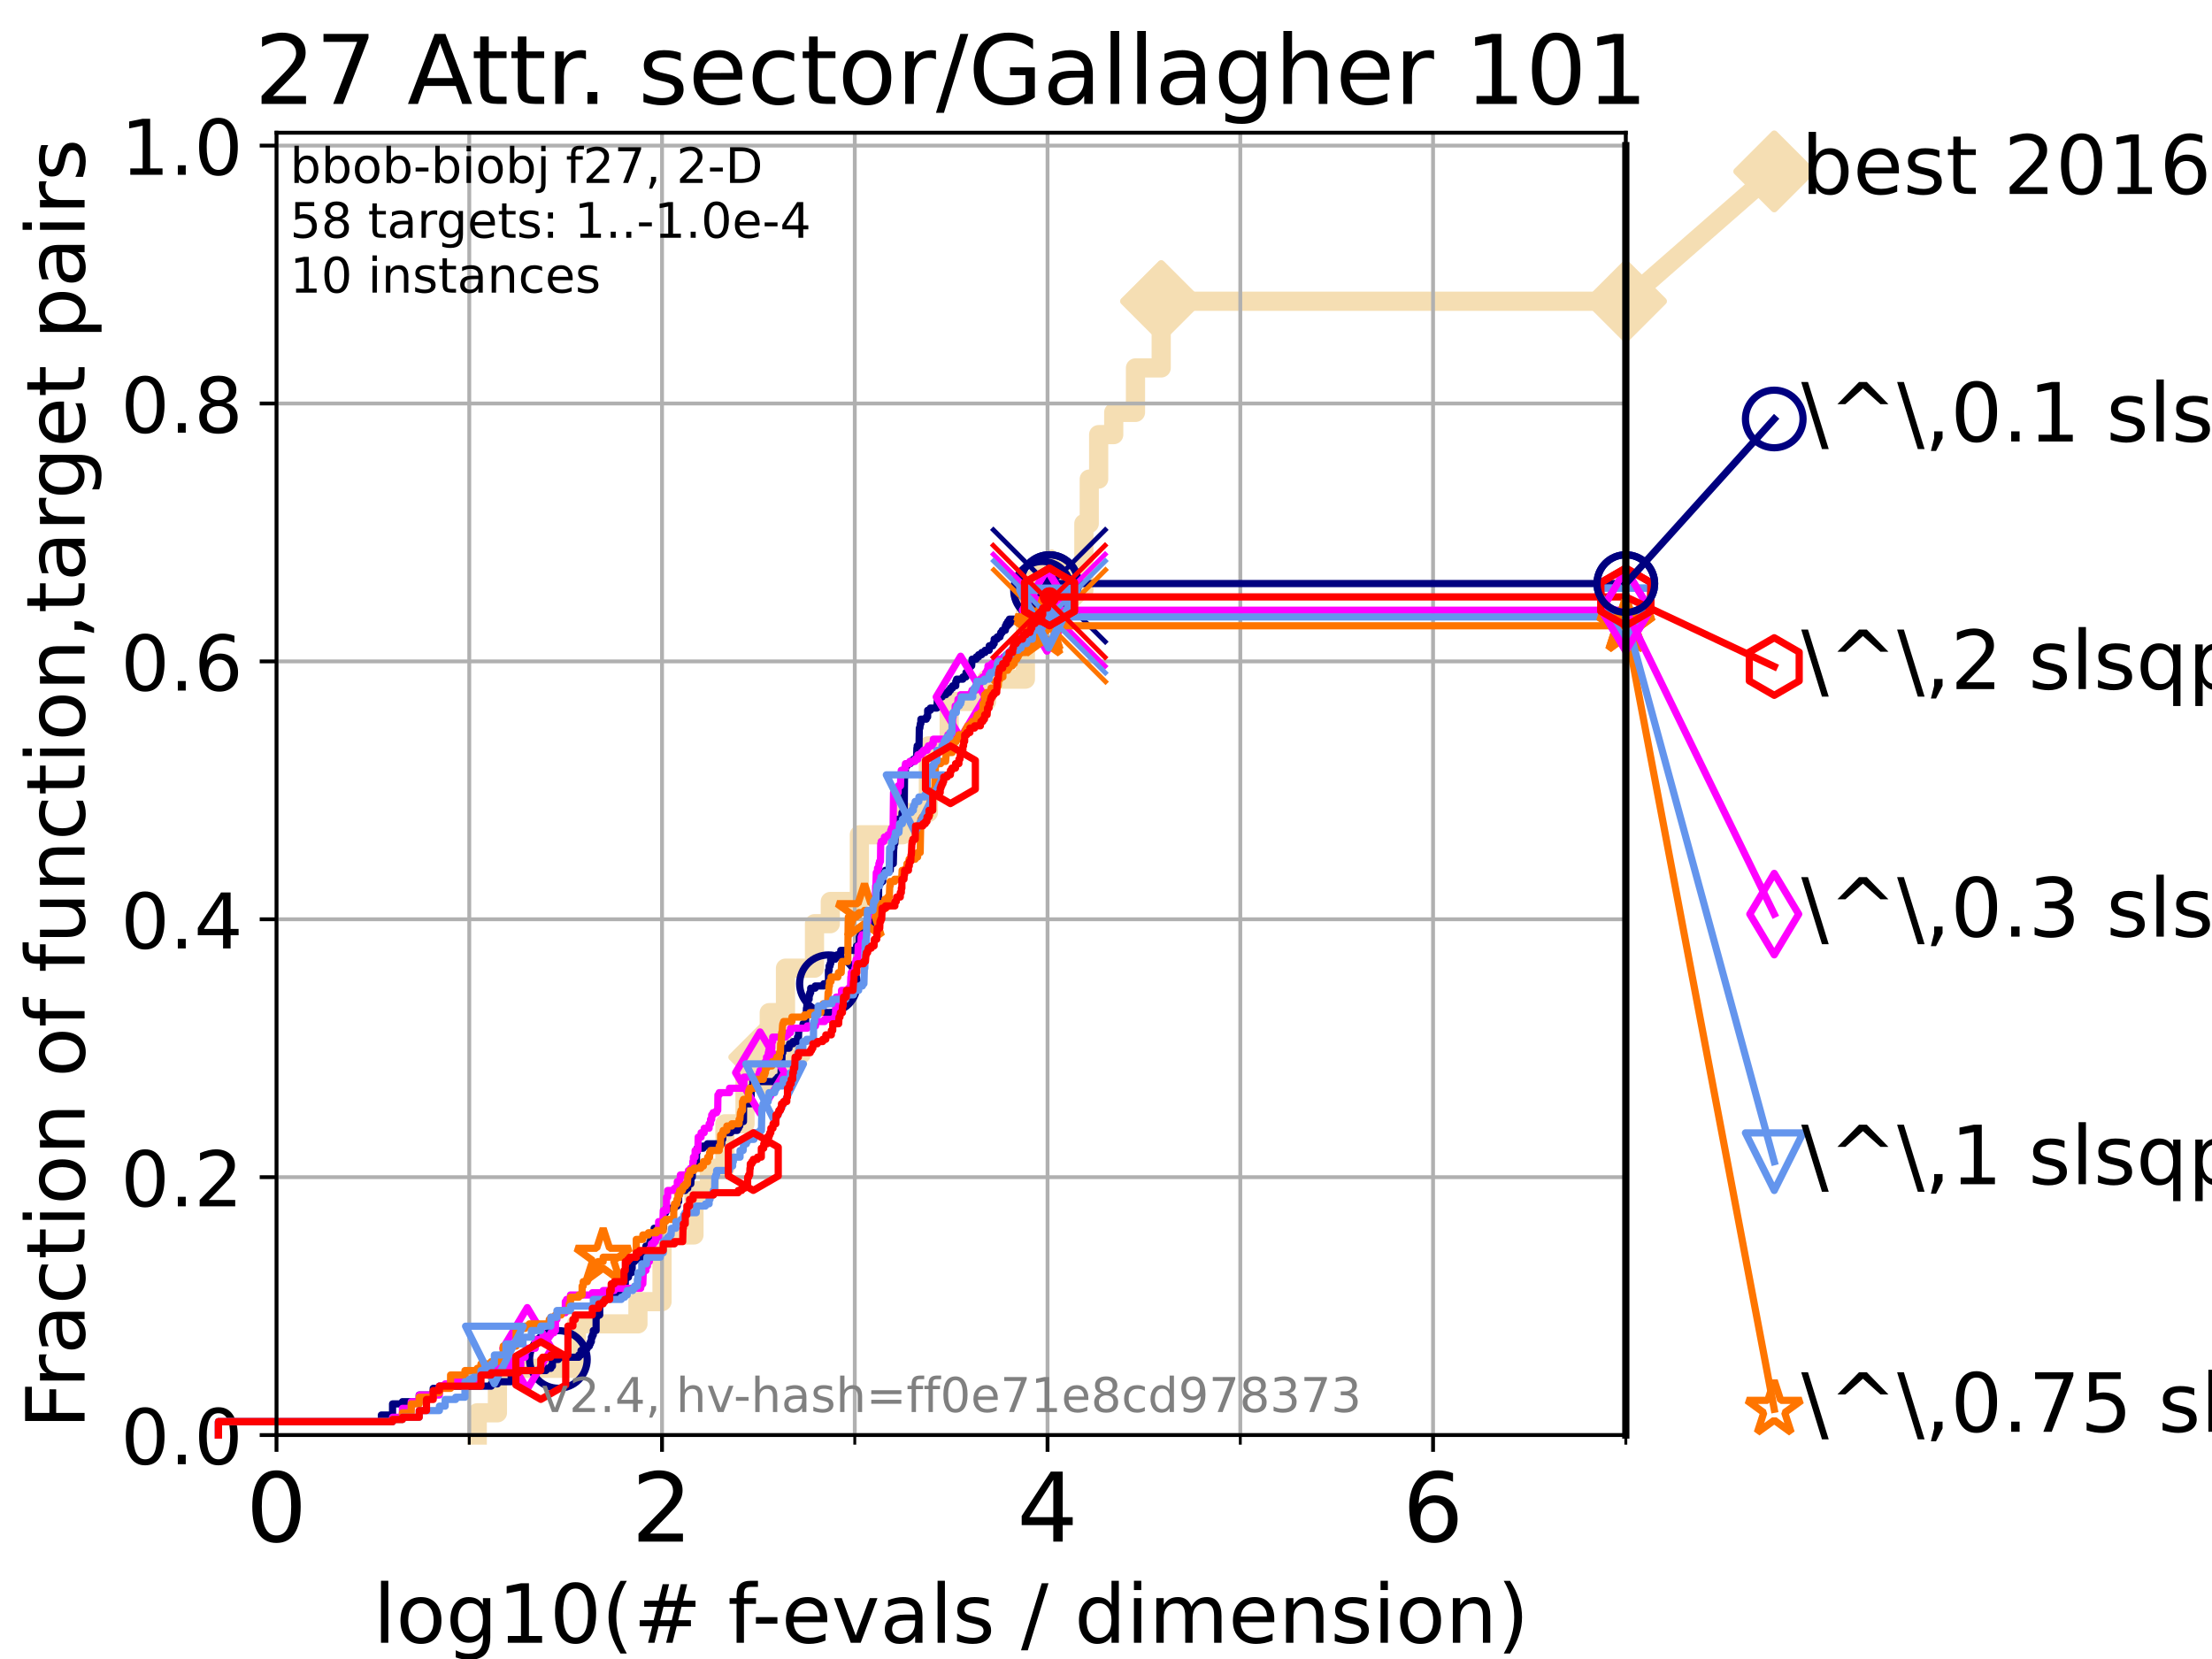 <?xml version="1.0" encoding="utf-8" standalone="no"?>
<!DOCTYPE svg PUBLIC "-//W3C//DTD SVG 1.1//EN"
  "http://www.w3.org/Graphics/SVG/1.1/DTD/svg11.dtd">
<!-- Created with matplotlib (https://matplotlib.org/) -->
<svg height="345.6pt" version="1.1" viewBox="0 0 460.8 345.6" width="460.8pt" xmlns="http://www.w3.org/2000/svg" xmlns:xlink="http://www.w3.org/1999/xlink">
 <defs>
  <style type="text/css">*{stroke-linecap:butt;stroke-linejoin:round;}</style>
 </defs>
 <g id="figure_1">
  <g id="patch_1">
   <path d="M 0 345.6 
L 460.8 345.6 
L 460.8 0 
L 0 0 
z
" style="fill:#ffffff;"/>
  </g>
  <g id="axes_1">
   <g id="patch_2">
    <path d="M 57.6 298.944 
L 338.688 298.944 
L 338.688 27.648 
L 57.6 27.648 
z
" style="fill:#ffffff;"/>
   </g>
   <g id="line2d_1">
    <path d="M 99.418 298.944 
L 99.418 294.313 
L 103.623 294.313 
L 103.623 285.05 
L 120.094 285.05 
L 120.094 275.788 
L 132.894 275.788 
L 132.894 271.157 
L 137.911 271.157 
L 137.911 257.263 
L 144.57 257.263 
L 144.57 248.001 
L 147.77 248.001 
L 147.77 243.37 
L 151.015 243.37 
L 151.015 234.107 
L 155.2 234.107 
L 155.2 220.214 
L 160.249 220.214 
L 160.249 210.951 
L 163.63 210.951 
L 163.63 201.689 
L 169.673 201.689 
L 169.673 192.426 
L 172.968 192.426 
L 172.968 187.795 
L 179.017 187.795 
L 179.017 173.901 
L 188.048 173.901 
L 188.048 169.27 
L 193.399 169.27 
L 193.399 155.377 
L 197.735 155.377 
L 197.735 146.114 
L 205.523 146.114 
L 205.523 141.483 
L 213.608 141.483 
L 213.608 127.589 
L 219.077 127.589 
L 219.077 122.958 
L 225.79 122.958 
L 225.79 109.065 
L 226.911 109.065 
L 226.911 99.802 
L 228.871 99.802 
L 228.871 90.54 
L 232.01 90.54 
L 232.01 85.909 
L 236.541 85.909 
L 236.541 76.646 
L 241.9 76.646 
L 241.9 62.753 
L 338.688 62.753 
" style="fill:none;stroke:#f5deb3;stroke-linecap:square;stroke-width:4;"/>
   </g>
   <g id="line2d_2">
    <defs>
     <path d="M 0 7.778 
L 7.778 0 
L 0 -7.778 
L -7.778 0 
z
" id="m0d0325e6ce" style="stroke:#f5deb3;stroke-linejoin:miter;stroke-width:1.5;"/>
    </defs>
    <g>
     <use style="fill:#f5deb3;stroke:#f5deb3;stroke-linejoin:miter;stroke-width:1.5;" x="160.249" xlink:href="#m0d0325e6ce" y="220.214"/>
     <use style="fill:#f5deb3;stroke:#f5deb3;stroke-linejoin:miter;stroke-width:1.5;" x="219.077" xlink:href="#m0d0325e6ce" y="122.958"/>
     <use style="fill:#f5deb3;stroke:#f5deb3;stroke-linejoin:miter;stroke-width:1.5;" x="241.9" xlink:href="#m0d0325e6ce" y="62.753"/>
     <use style="fill:#f5deb3;stroke:#f5deb3;stroke-linejoin:miter;stroke-width:1.5;" x="241.9" xlink:href="#m0d0325e6ce" y="62.753"/>
     <use style="fill:#f5deb3;stroke:#f5deb3;stroke-linejoin:miter;stroke-width:1.5;" x="338.688" xlink:href="#m0d0325e6ce" y="62.753"/>
    </g>
   </g>
   <g id="line2d_3">
    <path style="fill:none;stroke:#f5deb3;stroke-linecap:square;stroke-width:4;"/>
    <g/>
   </g>
   <g id="line2d_4">
    <path d="M 338.688 62.753 
L 369.608 35.706 
" style="fill:none;stroke:#f5deb3;stroke-linecap:square;stroke-width:4;"/>
    <g>
     <use style="fill:#f5deb3;stroke:#f5deb3;stroke-linejoin:miter;stroke-width:1.5;" x="338.688" xlink:href="#m0d0325e6ce" y="62.753"/>
     <use style="fill:#f5deb3;stroke:#f5deb3;stroke-linejoin:miter;stroke-width:1.5;" x="369.608" xlink:href="#m0d0325e6ce" y="35.706"/>
    </g>
   </g>
   <g id="matplotlib.axis_1">
    <g id="xtick_1">
     <g id="line2d_5">
      <path clip-path="url(#p3da7203a11)" d="M 57.6 298.944 
L 57.6 27.648 
" style="fill:none;stroke:#b0b0b0;stroke-linecap:square;stroke-width:0.8;"/>
     </g>
     <g id="line2d_6">
      <defs>
       <path d="M 0 0 
L 0 3.5 
" id="ma25d334003" style="stroke:#000000;stroke-width:0.8;"/>
      </defs>
      <g>
       <use style="stroke:#000000;stroke-width:0.8;" x="57.6" xlink:href="#ma25d334003" y="298.944"/>
      </g>
     </g>
     <g id="text_1">
      <!-- 0 -->
      <g transform="translate(51.237 321.141)scale(0.2 -0.2)">
       <defs>
        <path d="M 31.781 66.406 
Q 24.172 66.406 20.328 58.906 
Q 16.5 51.422 16.5 36.375 
Q 16.5 21.391 20.328 13.891 
Q 24.172 6.391 31.781 6.391 
Q 39.453 6.391 43.281 13.891 
Q 47.125 21.391 47.125 36.375 
Q 47.125 51.422 43.281 58.906 
Q 39.453 66.406 31.781 66.406 
z
M 31.781 74.219 
Q 44.047 74.219 50.516 64.516 
Q 56.984 54.828 56.984 36.375 
Q 56.984 17.969 50.516 8.266 
Q 44.047 -1.422 31.781 -1.422 
Q 19.531 -1.422 13.062 8.266 
Q 6.594 17.969 6.594 36.375 
Q 6.594 54.828 13.062 64.516 
Q 19.531 74.219 31.781 74.219 
z
" id="DejaVuSans-48"/>
       </defs>
       <use xlink:href="#DejaVuSans-48"/>
      </g>
     </g>
    </g>
    <g id="xtick_2">
     <g id="line2d_7">
      <path clip-path="url(#p3da7203a11)" d="M 137.911 298.944 
L 137.911 27.648 
" style="fill:none;stroke:#b0b0b0;stroke-linecap:square;stroke-width:0.8;"/>
     </g>
     <g id="line2d_8">
      <g>
       <use style="stroke:#000000;stroke-width:0.8;" x="137.911" xlink:href="#ma25d334003" y="298.944"/>
      </g>
     </g>
     <g id="text_2">
      <!-- 2 -->
      <g transform="translate(131.548 321.141)scale(0.2 -0.2)">
       <defs>
        <path d="M 19.188 8.297 
L 53.609 8.297 
L 53.609 0 
L 7.328 0 
L 7.328 8.297 
Q 12.938 14.109 22.625 23.891 
Q 32.328 33.688 34.812 36.531 
Q 39.547 41.844 41.422 45.531 
Q 43.312 49.219 43.312 52.781 
Q 43.312 58.594 39.234 62.25 
Q 35.156 65.922 28.609 65.922 
Q 23.969 65.922 18.812 64.312 
Q 13.672 62.703 7.812 59.422 
L 7.812 69.391 
Q 13.766 71.781 18.938 73 
Q 24.125 74.219 28.422 74.219 
Q 39.75 74.219 46.484 68.547 
Q 53.219 62.891 53.219 53.422 
Q 53.219 48.922 51.531 44.891 
Q 49.859 40.875 45.406 35.406 
Q 44.188 33.984 37.641 27.219 
Q 31.109 20.453 19.188 8.297 
z
" id="DejaVuSans-50"/>
       </defs>
       <use xlink:href="#DejaVuSans-50"/>
      </g>
     </g>
    </g>
    <g id="xtick_3">
     <g id="line2d_9">
      <path clip-path="url(#p3da7203a11)" d="M 218.222 298.944 
L 218.222 27.648 
" style="fill:none;stroke:#b0b0b0;stroke-linecap:square;stroke-width:0.8;"/>
     </g>
     <g id="line2d_10">
      <g>
       <use style="stroke:#000000;stroke-width:0.8;" x="218.222" xlink:href="#ma25d334003" y="298.944"/>
      </g>
     </g>
     <g id="text_3">
      <!-- 4 -->
      <g transform="translate(211.859 321.141)scale(0.2 -0.2)">
       <defs>
        <path d="M 37.797 64.312 
L 12.891 25.391 
L 37.797 25.391 
z
M 35.203 72.906 
L 47.609 72.906 
L 47.609 25.391 
L 58.016 25.391 
L 58.016 17.188 
L 47.609 17.188 
L 47.609 0 
L 37.797 0 
L 37.797 17.188 
L 4.891 17.188 
L 4.891 26.703 
z
" id="DejaVuSans-52"/>
       </defs>
       <use xlink:href="#DejaVuSans-52"/>
      </g>
     </g>
    </g>
    <g id="xtick_4">
     <g id="line2d_11">
      <path clip-path="url(#p3da7203a11)" d="M 298.533 298.944 
L 298.533 27.648 
" style="fill:none;stroke:#b0b0b0;stroke-linecap:square;stroke-width:0.8;"/>
     </g>
     <g id="line2d_12">
      <g>
       <use style="stroke:#000000;stroke-width:0.8;" x="298.533" xlink:href="#ma25d334003" y="298.944"/>
      </g>
     </g>
     <g id="text_4">
      <!-- 6 -->
      <g transform="translate(292.17 321.141)scale(0.2 -0.2)">
       <defs>
        <path d="M 33.016 40.375 
Q 26.375 40.375 22.484 35.828 
Q 18.609 31.297 18.609 23.391 
Q 18.609 15.531 22.484 10.953 
Q 26.375 6.391 33.016 6.391 
Q 39.656 6.391 43.531 10.953 
Q 47.406 15.531 47.406 23.391 
Q 47.406 31.297 43.531 35.828 
Q 39.656 40.375 33.016 40.375 
z
M 52.594 71.297 
L 52.594 62.312 
Q 48.875 64.062 45.094 64.984 
Q 41.312 65.922 37.594 65.922 
Q 27.828 65.922 22.672 59.328 
Q 17.531 52.734 16.797 39.406 
Q 19.672 43.656 24.016 45.922 
Q 28.375 48.188 33.594 48.188 
Q 44.578 48.188 50.953 41.516 
Q 57.328 34.859 57.328 23.391 
Q 57.328 12.156 50.688 5.359 
Q 44.047 -1.422 33.016 -1.422 
Q 20.359 -1.422 13.672 8.266 
Q 6.984 17.969 6.984 36.375 
Q 6.984 53.656 15.188 63.938 
Q 23.391 74.219 37.203 74.219 
Q 40.922 74.219 44.703 73.484 
Q 48.484 72.75 52.594 71.297 
z
" id="DejaVuSans-54"/>
       </defs>
       <use xlink:href="#DejaVuSans-54"/>
      </g>
     </g>
    </g>
    <g id="xtick_5">
     <g id="line2d_13">
      <path clip-path="url(#p3da7203a11)" d="M 97.755 298.944 
L 97.755 27.648 
" style="fill:none;stroke:#b0b0b0;stroke-linecap:square;stroke-width:0.8;"/>
     </g>
     <g id="line2d_14">
      <defs>
       <path d="M 0 0 
L 0 2 
" id="m3cf739f597" style="stroke:#000000;stroke-width:0.6;"/>
      </defs>
      <g>
       <use style="stroke:#000000;stroke-width:0.6;" x="97.755" xlink:href="#m3cf739f597" y="298.944"/>
      </g>
     </g>
    </g>
    <g id="xtick_6">
     <g id="line2d_15">
      <path clip-path="url(#p3da7203a11)" d="M 178.066 298.944 
L 178.066 27.648 
" style="fill:none;stroke:#b0b0b0;stroke-linecap:square;stroke-width:0.8;"/>
     </g>
     <g id="line2d_16">
      <g>
       <use style="stroke:#000000;stroke-width:0.6;" x="178.066" xlink:href="#m3cf739f597" y="298.944"/>
      </g>
     </g>
    </g>
    <g id="xtick_7">
     <g id="line2d_17">
      <path clip-path="url(#p3da7203a11)" d="M 258.377 298.944 
L 258.377 27.648 
" style="fill:none;stroke:#b0b0b0;stroke-linecap:square;stroke-width:0.8;"/>
     </g>
     <g id="line2d_18">
      <g>
       <use style="stroke:#000000;stroke-width:0.6;" x="258.377" xlink:href="#m3cf739f597" y="298.944"/>
      </g>
     </g>
    </g>
    <g id="xtick_8">
     <g id="line2d_19">
      <path clip-path="url(#p3da7203a11)" d="M 338.688 298.944 
L 338.688 27.648 
" style="fill:none;stroke:#b0b0b0;stroke-linecap:square;stroke-width:0.8;"/>
     </g>
     <g id="line2d_20">
      <g>
       <use style="stroke:#000000;stroke-width:0.6;" x="338.688" xlink:href="#m3cf739f597" y="298.944"/>
      </g>
     </g>
    </g>
    <g id="text_5">
     <!-- log10(# f-evals / dimension) -->
     <g transform="translate(77.764 342.218)scale(0.17 -0.17)">
      <defs>
       <path d="M 9.422 75.984 
L 18.406 75.984 
L 18.406 0 
L 9.422 0 
z
" id="DejaVuSans-108"/>
       <path d="M 30.609 48.391 
Q 23.391 48.391 19.188 42.75 
Q 14.984 37.109 14.984 27.297 
Q 14.984 17.484 19.156 11.844 
Q 23.344 6.203 30.609 6.203 
Q 37.797 6.203 41.984 11.859 
Q 46.188 17.531 46.188 27.297 
Q 46.188 37.016 41.984 42.703 
Q 37.797 48.391 30.609 48.391 
z
M 30.609 56 
Q 42.328 56 49.016 48.375 
Q 55.719 40.766 55.719 27.297 
Q 55.719 13.875 49.016 6.219 
Q 42.328 -1.422 30.609 -1.422 
Q 18.844 -1.422 12.172 6.219 
Q 5.516 13.875 5.516 27.297 
Q 5.516 40.766 12.172 48.375 
Q 18.844 56 30.609 56 
z
" id="DejaVuSans-111"/>
       <path d="M 45.406 27.984 
Q 45.406 37.75 41.375 43.109 
Q 37.359 48.484 30.078 48.484 
Q 22.859 48.484 18.828 43.109 
Q 14.797 37.75 14.797 27.984 
Q 14.797 18.266 18.828 12.891 
Q 22.859 7.516 30.078 7.516 
Q 37.359 7.516 41.375 12.891 
Q 45.406 18.266 45.406 27.984 
z
M 54.391 6.781 
Q 54.391 -7.172 48.188 -13.984 
Q 42 -20.797 29.203 -20.797 
Q 24.469 -20.797 20.266 -20.094 
Q 16.062 -19.391 12.109 -17.922 
L 12.109 -9.188 
Q 16.062 -11.328 19.922 -12.344 
Q 23.781 -13.375 27.781 -13.375 
Q 36.625 -13.375 41.016 -8.766 
Q 45.406 -4.156 45.406 5.172 
L 45.406 9.625 
Q 42.625 4.781 38.281 2.391 
Q 33.938 0 27.875 0 
Q 17.828 0 11.672 7.656 
Q 5.516 15.328 5.516 27.984 
Q 5.516 40.672 11.672 48.328 
Q 17.828 56 27.875 56 
Q 33.938 56 38.281 53.609 
Q 42.625 51.219 45.406 46.391 
L 45.406 54.688 
L 54.391 54.688 
z
" id="DejaVuSans-103"/>
       <path d="M 12.406 8.297 
L 28.516 8.297 
L 28.516 63.922 
L 10.984 60.406 
L 10.984 69.391 
L 28.422 72.906 
L 38.281 72.906 
L 38.281 8.297 
L 54.391 8.297 
L 54.391 0 
L 12.406 0 
z
" id="DejaVuSans-49"/>
       <path d="M 31 75.875 
Q 24.469 64.656 21.281 53.656 
Q 18.109 42.672 18.109 31.391 
Q 18.109 20.125 21.312 9.062 
Q 24.516 -2 31 -13.188 
L 23.188 -13.188 
Q 15.875 -1.703 12.234 9.375 
Q 8.594 20.453 8.594 31.391 
Q 8.594 42.281 12.203 53.312 
Q 15.828 64.359 23.188 75.875 
z
" id="DejaVuSans-40"/>
       <path d="M 51.125 44 
L 36.922 44 
L 32.812 27.688 
L 47.125 27.688 
z
M 43.797 71.781 
L 38.719 51.516 
L 52.984 51.516 
L 58.109 71.781 
L 65.922 71.781 
L 60.891 51.516 
L 76.125 51.516 
L 76.125 44 
L 58.984 44 
L 54.984 27.688 
L 70.516 27.688 
L 70.516 20.219 
L 53.078 20.219 
L 48 0 
L 40.188 0 
L 45.219 20.219 
L 30.906 20.219 
L 25.875 0 
L 18.016 0 
L 23.094 20.219 
L 7.719 20.219 
L 7.719 27.688 
L 24.906 27.688 
L 29 44 
L 13.281 44 
L 13.281 51.516 
L 30.906 51.516 
L 35.891 71.781 
z
" id="DejaVuSans-35"/>
       <path id="DejaVuSans-32"/>
       <path d="M 37.109 75.984 
L 37.109 68.5 
L 28.516 68.5 
Q 23.688 68.5 21.797 66.547 
Q 19.922 64.594 19.922 59.516 
L 19.922 54.688 
L 34.719 54.688 
L 34.719 47.703 
L 19.922 47.703 
L 19.922 0 
L 10.891 0 
L 10.891 47.703 
L 2.297 47.703 
L 2.297 54.688 
L 10.891 54.688 
L 10.891 58.5 
Q 10.891 67.625 15.141 71.797 
Q 19.391 75.984 28.609 75.984 
z
" id="DejaVuSans-102"/>
       <path d="M 4.891 31.391 
L 31.203 31.391 
L 31.203 23.391 
L 4.891 23.391 
z
" id="DejaVuSans-45"/>
       <path d="M 56.203 29.594 
L 56.203 25.203 
L 14.891 25.203 
Q 15.484 15.922 20.484 11.062 
Q 25.484 6.203 34.422 6.203 
Q 39.594 6.203 44.453 7.469 
Q 49.312 8.734 54.109 11.281 
L 54.109 2.781 
Q 49.266 0.734 44.188 -0.344 
Q 39.109 -1.422 33.891 -1.422 
Q 20.797 -1.422 13.156 6.188 
Q 5.516 13.812 5.516 26.812 
Q 5.516 40.234 12.766 48.109 
Q 20.016 56 32.328 56 
Q 43.359 56 49.781 48.891 
Q 56.203 41.797 56.203 29.594 
z
M 47.219 32.234 
Q 47.125 39.594 43.094 43.984 
Q 39.062 48.391 32.422 48.391 
Q 24.906 48.391 20.391 44.141 
Q 15.875 39.891 15.188 32.172 
z
" id="DejaVuSans-101"/>
       <path d="M 2.984 54.688 
L 12.5 54.688 
L 29.594 8.797 
L 46.688 54.688 
L 56.203 54.688 
L 35.688 0 
L 23.484 0 
z
" id="DejaVuSans-118"/>
       <path d="M 34.281 27.484 
Q 23.391 27.484 19.188 25 
Q 14.984 22.516 14.984 16.5 
Q 14.984 11.719 18.141 8.906 
Q 21.297 6.109 26.703 6.109 
Q 34.188 6.109 38.703 11.406 
Q 43.219 16.703 43.219 25.484 
L 43.219 27.484 
z
M 52.203 31.203 
L 52.203 0 
L 43.219 0 
L 43.219 8.297 
Q 40.141 3.328 35.547 0.953 
Q 30.953 -1.422 24.312 -1.422 
Q 15.922 -1.422 10.953 3.297 
Q 6 8.016 6 15.922 
Q 6 25.141 12.172 29.828 
Q 18.359 34.516 30.609 34.516 
L 43.219 34.516 
L 43.219 35.406 
Q 43.219 41.609 39.141 45 
Q 35.062 48.391 27.688 48.391 
Q 23 48.391 18.547 47.266 
Q 14.109 46.141 10.016 43.891 
L 10.016 52.203 
Q 14.938 54.109 19.578 55.047 
Q 24.219 56 28.609 56 
Q 40.484 56 46.344 49.844 
Q 52.203 43.703 52.203 31.203 
z
" id="DejaVuSans-97"/>
       <path d="M 44.281 53.078 
L 44.281 44.578 
Q 40.484 46.531 36.375 47.5 
Q 32.281 48.484 27.875 48.484 
Q 21.188 48.484 17.844 46.438 
Q 14.5 44.391 14.5 40.281 
Q 14.5 37.156 16.891 35.375 
Q 19.281 33.594 26.516 31.984 
L 29.594 31.297 
Q 39.156 29.25 43.188 25.516 
Q 47.219 21.781 47.219 15.094 
Q 47.219 7.469 41.188 3.016 
Q 35.156 -1.422 24.609 -1.422 
Q 20.219 -1.422 15.453 -0.562 
Q 10.688 0.297 5.422 2 
L 5.422 11.281 
Q 10.406 8.688 15.234 7.391 
Q 20.062 6.109 24.812 6.109 
Q 31.156 6.109 34.562 8.281 
Q 37.984 10.453 37.984 14.406 
Q 37.984 18.062 35.516 20.016 
Q 33.062 21.969 24.703 23.781 
L 21.578 24.516 
Q 13.234 26.266 9.516 29.906 
Q 5.812 33.547 5.812 39.891 
Q 5.812 47.609 11.281 51.797 
Q 16.75 56 26.812 56 
Q 31.781 56 36.172 55.266 
Q 40.578 54.547 44.281 53.078 
z
" id="DejaVuSans-115"/>
       <path d="M 25.391 72.906 
L 33.688 72.906 
L 8.297 -9.281 
L 0 -9.281 
z
" id="DejaVuSans-47"/>
       <path d="M 45.406 46.391 
L 45.406 75.984 
L 54.391 75.984 
L 54.391 0 
L 45.406 0 
L 45.406 8.203 
Q 42.578 3.328 38.25 0.953 
Q 33.938 -1.422 27.875 -1.422 
Q 17.969 -1.422 11.734 6.484 
Q 5.516 14.406 5.516 27.297 
Q 5.516 40.188 11.734 48.094 
Q 17.969 56 27.875 56 
Q 33.938 56 38.25 53.625 
Q 42.578 51.266 45.406 46.391 
z
M 14.797 27.297 
Q 14.797 17.391 18.875 11.75 
Q 22.953 6.109 30.078 6.109 
Q 37.203 6.109 41.297 11.75 
Q 45.406 17.391 45.406 27.297 
Q 45.406 37.203 41.297 42.844 
Q 37.203 48.484 30.078 48.484 
Q 22.953 48.484 18.875 42.844 
Q 14.797 37.203 14.797 27.297 
z
" id="DejaVuSans-100"/>
       <path d="M 9.422 54.688 
L 18.406 54.688 
L 18.406 0 
L 9.422 0 
z
M 9.422 75.984 
L 18.406 75.984 
L 18.406 64.594 
L 9.422 64.594 
z
" id="DejaVuSans-105"/>
       <path d="M 52 44.188 
Q 55.375 50.25 60.062 53.125 
Q 64.75 56 71.094 56 
Q 79.641 56 84.281 50.016 
Q 88.922 44.047 88.922 33.016 
L 88.922 0 
L 79.891 0 
L 79.891 32.719 
Q 79.891 40.578 77.094 44.375 
Q 74.312 48.188 68.609 48.188 
Q 61.625 48.188 57.562 43.547 
Q 53.516 38.922 53.516 30.906 
L 53.516 0 
L 44.484 0 
L 44.484 32.719 
Q 44.484 40.625 41.703 44.406 
Q 38.922 48.188 33.109 48.188 
Q 26.219 48.188 22.156 43.531 
Q 18.109 38.875 18.109 30.906 
L 18.109 0 
L 9.078 0 
L 9.078 54.688 
L 18.109 54.688 
L 18.109 46.188 
Q 21.188 51.219 25.484 53.609 
Q 29.781 56 35.688 56 
Q 41.656 56 45.828 52.969 
Q 50 49.953 52 44.188 
z
" id="DejaVuSans-109"/>
       <path d="M 54.891 33.016 
L 54.891 0 
L 45.906 0 
L 45.906 32.719 
Q 45.906 40.484 42.875 44.328 
Q 39.844 48.188 33.797 48.188 
Q 26.516 48.188 22.312 43.547 
Q 18.109 38.922 18.109 30.906 
L 18.109 0 
L 9.078 0 
L 9.078 54.688 
L 18.109 54.688 
L 18.109 46.188 
Q 21.344 51.125 25.703 53.562 
Q 30.078 56 35.797 56 
Q 45.219 56 50.047 50.172 
Q 54.891 44.344 54.891 33.016 
z
" id="DejaVuSans-110"/>
       <path d="M 8.016 75.875 
L 15.828 75.875 
Q 23.141 64.359 26.781 53.312 
Q 30.422 42.281 30.422 31.391 
Q 30.422 20.453 26.781 9.375 
Q 23.141 -1.703 15.828 -13.188 
L 8.016 -13.188 
Q 14.5 -2 17.703 9.062 
Q 20.906 20.125 20.906 31.391 
Q 20.906 42.672 17.703 53.656 
Q 14.5 64.656 8.016 75.875 
z
" id="DejaVuSans-41"/>
      </defs>
      <use xlink:href="#DejaVuSans-108"/>
      <use x="27.783" xlink:href="#DejaVuSans-111"/>
      <use x="88.965" xlink:href="#DejaVuSans-103"/>
      <use x="152.441" xlink:href="#DejaVuSans-49"/>
      <use x="216.064" xlink:href="#DejaVuSans-48"/>
      <use x="279.688" xlink:href="#DejaVuSans-40"/>
      <use x="318.701" xlink:href="#DejaVuSans-35"/>
      <use x="402.49" xlink:href="#DejaVuSans-32"/>
      <use x="434.277" xlink:href="#DejaVuSans-102"/>
      <use x="463.982" xlink:href="#DejaVuSans-45"/>
      <use x="500.066" xlink:href="#DejaVuSans-101"/>
      <use x="561.59" xlink:href="#DejaVuSans-118"/>
      <use x="620.77" xlink:href="#DejaVuSans-97"/>
      <use x="682.049" xlink:href="#DejaVuSans-108"/>
      <use x="709.832" xlink:href="#DejaVuSans-115"/>
      <use x="761.932" xlink:href="#DejaVuSans-32"/>
      <use x="793.719" xlink:href="#DejaVuSans-47"/>
      <use x="827.41" xlink:href="#DejaVuSans-32"/>
      <use x="859.197" xlink:href="#DejaVuSans-100"/>
      <use x="922.674" xlink:href="#DejaVuSans-105"/>
      <use x="950.457" xlink:href="#DejaVuSans-109"/>
      <use x="1047.869" xlink:href="#DejaVuSans-101"/>
      <use x="1109.393" xlink:href="#DejaVuSans-110"/>
      <use x="1172.771" xlink:href="#DejaVuSans-115"/>
      <use x="1224.871" xlink:href="#DejaVuSans-105"/>
      <use x="1252.654" xlink:href="#DejaVuSans-111"/>
      <use x="1313.836" xlink:href="#DejaVuSans-110"/>
      <use x="1377.215" xlink:href="#DejaVuSans-41"/>
     </g>
    </g>
   </g>
   <g id="matplotlib.axis_2">
    <g id="ytick_1">
     <g id="line2d_21">
      <path clip-path="url(#p3da7203a11)" d="M 57.6 298.944 
L 338.688 298.944 
" style="fill:none;stroke:#b0b0b0;stroke-linecap:square;stroke-width:0.8;"/>
     </g>
     <g id="line2d_22">
      <defs>
       <path d="M 0 0 
L -3.5 0 
" id="m8ffb8b3bf5" style="stroke:#000000;stroke-width:0.8;"/>
      </defs>
      <g>
       <use style="stroke:#000000;stroke-width:0.8;" x="57.6" xlink:href="#m8ffb8b3bf5" y="298.944"/>
      </g>
     </g>
     <g id="text_6">
      <!-- 0.0 -->
      <g transform="translate(25.155 305.023)scale(0.16 -0.16)">
       <defs>
        <path d="M 10.688 12.406 
L 21 12.406 
L 21 0 
L 10.688 0 
z
" id="DejaVuSans-46"/>
       </defs>
       <use xlink:href="#DejaVuSans-48"/>
       <use x="63.623" xlink:href="#DejaVuSans-46"/>
       <use x="95.41" xlink:href="#DejaVuSans-48"/>
      </g>
     </g>
    </g>
    <g id="ytick_2">
     <g id="line2d_23">
      <path clip-path="url(#p3da7203a11)" d="M 57.6 245.222 
L 338.688 245.222 
" style="fill:none;stroke:#b0b0b0;stroke-linecap:square;stroke-width:0.8;"/>
     </g>
     <g id="line2d_24">
      <g>
       <use style="stroke:#000000;stroke-width:0.8;" x="57.6" xlink:href="#m8ffb8b3bf5" y="245.222"/>
      </g>
     </g>
     <g id="text_7">
      <!-- 0.2 -->
      <g transform="translate(25.155 251.301)scale(0.16 -0.16)">
       <use xlink:href="#DejaVuSans-48"/>
       <use x="63.623" xlink:href="#DejaVuSans-46"/>
       <use x="95.41" xlink:href="#DejaVuSans-50"/>
      </g>
     </g>
    </g>
    <g id="ytick_3">
     <g id="line2d_25">
      <path clip-path="url(#p3da7203a11)" d="M 57.6 191.5 
L 338.688 191.5 
" style="fill:none;stroke:#b0b0b0;stroke-linecap:square;stroke-width:0.8;"/>
     </g>
     <g id="line2d_26">
      <g>
       <use style="stroke:#000000;stroke-width:0.8;" x="57.6" xlink:href="#m8ffb8b3bf5" y="191.5"/>
      </g>
     </g>
     <g id="text_8">
      <!-- 0.4 -->
      <g transform="translate(25.155 197.579)scale(0.16 -0.16)">
       <use xlink:href="#DejaVuSans-48"/>
       <use x="63.623" xlink:href="#DejaVuSans-46"/>
       <use x="95.41" xlink:href="#DejaVuSans-52"/>
      </g>
     </g>
    </g>
    <g id="ytick_4">
     <g id="line2d_27">
      <path clip-path="url(#p3da7203a11)" d="M 57.6 137.778 
L 338.688 137.778 
" style="fill:none;stroke:#b0b0b0;stroke-linecap:square;stroke-width:0.8;"/>
     </g>
     <g id="line2d_28">
      <g>
       <use style="stroke:#000000;stroke-width:0.8;" x="57.6" xlink:href="#m8ffb8b3bf5" y="137.778"/>
      </g>
     </g>
     <g id="text_9">
      <!-- 0.6 -->
      <g transform="translate(25.155 143.857)scale(0.16 -0.16)">
       <use xlink:href="#DejaVuSans-48"/>
       <use x="63.623" xlink:href="#DejaVuSans-46"/>
       <use x="95.41" xlink:href="#DejaVuSans-54"/>
      </g>
     </g>
    </g>
    <g id="ytick_5">
     <g id="line2d_29">
      <path clip-path="url(#p3da7203a11)" d="M 57.6 84.056 
L 338.688 84.056 
" style="fill:none;stroke:#b0b0b0;stroke-linecap:square;stroke-width:0.8;"/>
     </g>
     <g id="line2d_30">
      <g>
       <use style="stroke:#000000;stroke-width:0.8;" x="57.6" xlink:href="#m8ffb8b3bf5" y="84.056"/>
      </g>
     </g>
     <g id="text_10">
      <!-- 0.8 -->
      <g transform="translate(25.155 90.135)scale(0.16 -0.16)">
       <defs>
        <path d="M 31.781 34.625 
Q 24.75 34.625 20.719 30.859 
Q 16.703 27.094 16.703 20.516 
Q 16.703 13.922 20.719 10.156 
Q 24.75 6.391 31.781 6.391 
Q 38.812 6.391 42.859 10.172 
Q 46.922 13.969 46.922 20.516 
Q 46.922 27.094 42.891 30.859 
Q 38.875 34.625 31.781 34.625 
z
M 21.922 38.812 
Q 15.578 40.375 12.031 44.719 
Q 8.5 49.078 8.5 55.328 
Q 8.5 64.062 14.719 69.141 
Q 20.953 74.219 31.781 74.219 
Q 42.672 74.219 48.875 69.141 
Q 55.078 64.062 55.078 55.328 
Q 55.078 49.078 51.531 44.719 
Q 48 40.375 41.703 38.812 
Q 48.828 37.156 52.797 32.312 
Q 56.781 27.484 56.781 20.516 
Q 56.781 9.906 50.312 4.234 
Q 43.844 -1.422 31.781 -1.422 
Q 19.734 -1.422 13.25 4.234 
Q 6.781 9.906 6.781 20.516 
Q 6.781 27.484 10.781 32.312 
Q 14.797 37.156 21.922 38.812 
z
M 18.312 54.391 
Q 18.312 48.734 21.844 45.562 
Q 25.391 42.391 31.781 42.391 
Q 38.141 42.391 41.719 45.562 
Q 45.312 48.734 45.312 54.391 
Q 45.312 60.062 41.719 63.234 
Q 38.141 66.406 31.781 66.406 
Q 25.391 66.406 21.844 63.234 
Q 18.312 60.062 18.312 54.391 
z
" id="DejaVuSans-56"/>
       </defs>
       <use xlink:href="#DejaVuSans-48"/>
       <use x="63.623" xlink:href="#DejaVuSans-46"/>
       <use x="95.41" xlink:href="#DejaVuSans-56"/>
      </g>
     </g>
    </g>
    <g id="ytick_6">
     <g id="line2d_31">
      <path clip-path="url(#p3da7203a11)" d="M 57.6 30.334 
L 338.688 30.334 
" style="fill:none;stroke:#b0b0b0;stroke-linecap:square;stroke-width:0.8;"/>
     </g>
     <g id="line2d_32">
      <g>
       <use style="stroke:#000000;stroke-width:0.8;" x="57.6" xlink:href="#m8ffb8b3bf5" y="30.334"/>
      </g>
     </g>
     <g id="text_11">
      <!-- 1.0 -->
      <g transform="translate(25.155 36.413)scale(0.16 -0.16)">
       <use xlink:href="#DejaVuSans-49"/>
       <use x="63.623" xlink:href="#DejaVuSans-46"/>
       <use x="95.41" xlink:href="#DejaVuSans-48"/>
      </g>
     </g>
    </g>
    <g id="text_12">
     <!-- Fraction of function,target pairs -->
     <g transform="translate(17.62 297.681)rotate(-90)scale(0.17 -0.17)">
      <defs>
       <path d="M 9.812 72.906 
L 51.703 72.906 
L 51.703 64.594 
L 19.672 64.594 
L 19.672 43.109 
L 48.578 43.109 
L 48.578 34.812 
L 19.672 34.812 
L 19.672 0 
L 9.812 0 
z
" id="DejaVuSans-70"/>
       <path d="M 41.109 46.297 
Q 39.594 47.172 37.812 47.578 
Q 36.031 48 33.891 48 
Q 26.266 48 22.188 43.047 
Q 18.109 38.094 18.109 28.812 
L 18.109 0 
L 9.078 0 
L 9.078 54.688 
L 18.109 54.688 
L 18.109 46.188 
Q 20.953 51.172 25.484 53.578 
Q 30.031 56 36.531 56 
Q 37.453 56 38.578 55.875 
Q 39.703 55.766 41.062 55.516 
z
" id="DejaVuSans-114"/>
       <path d="M 48.781 52.594 
L 48.781 44.188 
Q 44.969 46.297 41.141 47.344 
Q 37.312 48.391 33.406 48.391 
Q 24.656 48.391 19.812 42.844 
Q 14.984 37.312 14.984 27.297 
Q 14.984 17.281 19.812 11.734 
Q 24.656 6.203 33.406 6.203 
Q 37.312 6.203 41.141 7.25 
Q 44.969 8.297 48.781 10.406 
L 48.781 2.094 
Q 45.016 0.344 40.984 -0.531 
Q 36.969 -1.422 32.422 -1.422 
Q 20.062 -1.422 12.781 6.344 
Q 5.516 14.109 5.516 27.297 
Q 5.516 40.672 12.859 48.328 
Q 20.219 56 33.016 56 
Q 37.156 56 41.109 55.141 
Q 45.062 54.297 48.781 52.594 
z
" id="DejaVuSans-99"/>
       <path d="M 18.312 70.219 
L 18.312 54.688 
L 36.812 54.688 
L 36.812 47.703 
L 18.312 47.703 
L 18.312 18.016 
Q 18.312 11.328 20.141 9.422 
Q 21.969 7.516 27.594 7.516 
L 36.812 7.516 
L 36.812 0 
L 27.594 0 
Q 17.188 0 13.234 3.875 
Q 9.281 7.766 9.281 18.016 
L 9.281 47.703 
L 2.688 47.703 
L 2.688 54.688 
L 9.281 54.688 
L 9.281 70.219 
z
" id="DejaVuSans-116"/>
       <path d="M 8.5 21.578 
L 8.5 54.688 
L 17.484 54.688 
L 17.484 21.922 
Q 17.484 14.156 20.5 10.266 
Q 23.531 6.391 29.594 6.391 
Q 36.859 6.391 41.078 11.031 
Q 45.312 15.672 45.312 23.688 
L 45.312 54.688 
L 54.297 54.688 
L 54.297 0 
L 45.312 0 
L 45.312 8.406 
Q 42.047 3.422 37.719 1 
Q 33.406 -1.422 27.688 -1.422 
Q 18.266 -1.422 13.375 4.438 
Q 8.5 10.297 8.5 21.578 
z
M 31.109 56 
z
" id="DejaVuSans-117"/>
       <path d="M 11.719 12.406 
L 22.016 12.406 
L 22.016 4 
L 14.016 -11.625 
L 7.719 -11.625 
L 11.719 4 
z
" id="DejaVuSans-44"/>
       <path d="M 18.109 8.203 
L 18.109 -20.797 
L 9.078 -20.797 
L 9.078 54.688 
L 18.109 54.688 
L 18.109 46.391 
Q 20.953 51.266 25.266 53.625 
Q 29.594 56 35.594 56 
Q 45.562 56 51.781 48.094 
Q 58.016 40.188 58.016 27.297 
Q 58.016 14.406 51.781 6.484 
Q 45.562 -1.422 35.594 -1.422 
Q 29.594 -1.422 25.266 0.953 
Q 20.953 3.328 18.109 8.203 
z
M 48.688 27.297 
Q 48.688 37.203 44.609 42.844 
Q 40.531 48.484 33.406 48.484 
Q 26.266 48.484 22.188 42.844 
Q 18.109 37.203 18.109 27.297 
Q 18.109 17.391 22.188 11.75 
Q 26.266 6.109 33.406 6.109 
Q 40.531 6.109 44.609 11.75 
Q 48.688 17.391 48.688 27.297 
z
" id="DejaVuSans-112"/>
      </defs>
      <use xlink:href="#DejaVuSans-70"/>
      <use x="50.27" xlink:href="#DejaVuSans-114"/>
      <use x="91.383" xlink:href="#DejaVuSans-97"/>
      <use x="152.662" xlink:href="#DejaVuSans-99"/>
      <use x="207.643" xlink:href="#DejaVuSans-116"/>
      <use x="246.852" xlink:href="#DejaVuSans-105"/>
      <use x="274.635" xlink:href="#DejaVuSans-111"/>
      <use x="335.816" xlink:href="#DejaVuSans-110"/>
      <use x="399.195" xlink:href="#DejaVuSans-32"/>
      <use x="430.982" xlink:href="#DejaVuSans-111"/>
      <use x="492.164" xlink:href="#DejaVuSans-102"/>
      <use x="527.369" xlink:href="#DejaVuSans-32"/>
      <use x="559.156" xlink:href="#DejaVuSans-102"/>
      <use x="594.361" xlink:href="#DejaVuSans-117"/>
      <use x="657.74" xlink:href="#DejaVuSans-110"/>
      <use x="721.119" xlink:href="#DejaVuSans-99"/>
      <use x="776.1" xlink:href="#DejaVuSans-116"/>
      <use x="815.309" xlink:href="#DejaVuSans-105"/>
      <use x="843.092" xlink:href="#DejaVuSans-111"/>
      <use x="904.273" xlink:href="#DejaVuSans-110"/>
      <use x="967.652" xlink:href="#DejaVuSans-44"/>
      <use x="999.439" xlink:href="#DejaVuSans-116"/>
      <use x="1038.648" xlink:href="#DejaVuSans-97"/>
      <use x="1099.928" xlink:href="#DejaVuSans-114"/>
      <use x="1139.291" xlink:href="#DejaVuSans-103"/>
      <use x="1202.768" xlink:href="#DejaVuSans-101"/>
      <use x="1264.291" xlink:href="#DejaVuSans-116"/>
      <use x="1303.5" xlink:href="#DejaVuSans-32"/>
      <use x="1335.287" xlink:href="#DejaVuSans-112"/>
      <use x="1398.764" xlink:href="#DejaVuSans-97"/>
      <use x="1460.043" xlink:href="#DejaVuSans-105"/>
      <use x="1487.826" xlink:href="#DejaVuSans-114"/>
      <use x="1528.939" xlink:href="#DejaVuSans-115"/>
     </g>
    </g>
   </g>
   <g id="line2d_33">
    <defs>
     <path d="M 0 1.5 
C 0.398 1.5 0.779 1.342 1.061 1.061 
C 1.342 0.779 1.5 0.398 1.5 0 
C 1.5 -0.398 1.342 -0.779 1.061 -1.061 
C 0.779 -1.342 0.398 -1.5 0 -1.5 
C -0.398 -1.5 -0.779 -1.342 -1.061 -1.061 
C -1.342 -0.779 -1.5 -0.398 -1.5 0 
C -1.5 0.398 -1.342 0.779 -1.061 1.061 
C -0.779 1.342 -0.398 1.5 0 1.5 
z
" id="me607bc3e5b" style="stroke:#f5deb3;"/>
    </defs>
    <g>
     <use style="fill:#f5deb3;stroke:#f5deb3;" x="241.9" xlink:href="#me607bc3e5b" y="62.753"/>
     <use style="fill:#f5deb3;stroke:#f5deb3;" x="241.9" xlink:href="#me607bc3e5b" y="62.753"/>
    </g>
   </g>
   <g id="line2d_34">
    <defs>
     <path d="M 0 1.5 
C 0.398 1.5 0.779 1.342 1.061 1.061 
C 1.342 0.779 1.5 0.398 1.5 0 
C 1.5 -0.398 1.342 -0.779 1.061 -1.061 
C 0.779 -1.342 0.398 -1.5 0 -1.5 
C -0.398 -1.5 -0.779 -1.342 -1.061 -1.061 
C -1.342 -0.779 -1.5 -0.398 -1.5 0 
C -1.5 0.398 -1.342 0.779 -1.061 1.061 
C -0.779 1.342 -0.398 1.5 0 1.5 
z
" id="m51b314a6f5" style="stroke:#000080;"/>
    </defs>
    <g>
     <use style="fill:#000080;stroke:#000080;" x="218.608" xlink:href="#m51b314a6f5" y="121.569"/>
     <use style="fill:#000080;stroke:#000080;" x="218.608" xlink:href="#m51b314a6f5" y="121.569"/>
    </g>
   </g>
   <g id="line2d_35">
    <path d="M 45.512 298.944 
L 45.512 296.165 
L 79.447 296.165 
L 79.447 294.776 
L 81.776 294.776 
L 81.776 292.46 
L 83.83 292.46 
L 83.83 291.997 
L 87.33 291.997 
L 87.33 290.608 
L 90.243 290.608 
L 90.243 289.218 
L 91.535 289.218 
L 91.535 288.755 
L 102.331 288.755 
L 102.331 288.292 
L 103.623 288.292 
L 103.623 287.829 
L 106.489 287.829 
L 106.489 285.977 
L 107.009 285.977 
L 107.009 285.514 
L 113.735 285.514 
L 113.735 285.05 
L 114.751 285.05 
L 114.751 284.587 
L 115.077 284.587 
L 115.077 283.198 
L 116.323 283.198 
L 116.323 282.735 
L 120.572 282.735 
L 120.572 282.272 
L 121.037 282.272 
L 121.037 281.345 
L 121.49 281.345 
L 121.49 280.882 
L 122.362 280.882 
L 122.362 280.419 
L 122.782 280.419 
L 122.782 279.956 
L 122.989 279.956 
L 122.989 279.493 
L 123.193 279.493 
L 123.193 278.567 
L 123.394 278.567 
L 123.394 278.104 
L 123.594 278.104 
L 123.594 277.177 
L 124.178 277.177 
L 124.178 274.399 
L 124.369 274.399 
L 124.369 273.935 
L 124.928 273.935 
L 124.928 271.157 
L 125.648 271.157 
L 125.648 270.694 
L 126.338 270.694 
L 126.338 270.231 
L 129.147 270.231 
L 129.147 269.304 
L 129.574 269.304 
L 129.574 268.841 
L 129.853 268.841 
L 129.853 268.378 
L 130.128 268.378 
L 130.128 267.915 
L 130.264 267.915 
L 130.264 266.526 
L 130.398 266.526 
L 130.398 266.062 
L 130.927 266.062 
L 130.927 265.136 
L 131.566 265.136 
L 131.566 264.21 
L 131.691 264.21 
L 131.691 262.821 
L 132.182 262.821 
L 132.182 262.357 
L 134.019 262.357 
L 134.019 261.894 
L 134.556 261.894 
L 134.556 259.579 
L 135.382 259.579 
L 135.382 258.653 
L 135.582 258.653 
L 135.582 257.726 
L 135.879 257.726 
L 135.976 256.8 
L 136.266 256.8 
L 136.266 255.874 
L 138.171 255.874 
L 138.171 254.484 
L 138.341 254.484 
L 138.341 252.632 
L 138.678 252.632 
L 138.762 251.706 
L 140.499 251.706 
L 140.499 251.243 
L 141.09 251.243 
L 141.09 250.316 
L 141.379 250.316 
L 141.379 248.001 
L 142.753 248.001 
L 142.753 247.538 
L 143.273 247.538 
L 143.273 246.611 
L 143.903 246.611 
L 143.965 245.222 
L 144.209 245.222 
L 144.27 243.37 
L 144.748 243.37 
L 144.748 242.443 
L 144.865 242.443 
L 144.865 241.98 
L 145.098 241.98 
L 145.098 240.128 
L 145.213 240.128 
L 145.213 239.201 
L 146.485 239.201 
L 146.485 238.738 
L 147.369 238.738 
L 147.369 238.275 
L 150.344 238.275 
L 150.344 237.349 
L 150.557 237.349 
L 150.599 235.96 
L 152.246 235.96 
L 152.246 235.496 
L 153.574 235.496 
L 153.574 235.033 
L 153.855 235.033 
L 153.855 234.57 
L 154.098 234.57 
L 154.133 233.644 
L 154.874 233.644 
L 154.906 229.939 
L 156.449 229.939 
L 156.509 227.16 
L 156.599 227.16 
L 156.658 226.234 
L 156.836 226.234 
L 156.836 225.308 
L 161.601 225.308 
L 161.601 224.845 
L 162.021 224.845 
L 162.021 224.382 
L 162.645 224.382 
L 162.75 222.529 
L 162.834 222.529 
L 162.917 219.287 
L 163.082 219.287 
L 163.082 218.361 
L 164.372 218.361 
L 164.372 217.898 
L 164.486 217.898 
L 164.486 217.435 
L 165.194 217.435 
L 165.194 216.972 
L 166.135 216.972 
L 166.135 216.045 
L 166.341 216.045 
L 166.409 214.193 
L 167.288 214.193 
L 167.288 213.267 
L 167.814 213.267 
L 167.877 211.414 
L 167.939 211.414 
L 168.001 210.025 
L 168.063 210.025 
L 168.125 208.172 
L 168.552 208.172 
L 168.552 207.246 
L 168.701 207.246 
L 168.701 206.783 
L 168.88 206.783 
L 168.88 205.857 
L 169.814 205.857 
L 169.814 205.394 
L 171.608 205.394 
L 171.608 204.931 
L 172.578 204.931 
L 172.578 202.152 
L 172.721 202.152 
L 172.721 201.226 
L 172.909 201.226 
L 172.909 200.762 
L 173.049 200.762 
L 173.049 199.836 
L 173.966 199.836 
L 173.966 199.373 
L 174.381 199.373 
L 174.381 198.91 
L 175.109 198.91 
L 175.15 197.984 
L 178.437 197.984 
L 178.437 197.057 
L 178.992 197.057 
L 179.025 195.205 
L 179.189 195.205 
L 179.189 194.742 
L 179.311 194.742 
L 179.311 194.279 
L 179.489 194.279 
L 179.489 193.353 
L 181.563 193.353 
L 181.563 192.889 
L 182.104 192.889 
L 182.104 192.426 
L 182.221 192.426 
L 182.221 191.5 
L 182.662 191.5 
L 182.662 190.574 
L 182.994 190.574 
L 183.046 184.09 
L 183.403 184.09 
L 183.403 183.627 
L 183.884 183.627 
L 183.884 182.701 
L 184.052 182.701 
L 184.052 181.775 
L 184.444 181.775 
L 184.444 181.311 
L 185.454 181.311 
L 185.517 179.922 
L 186.088 179.922 
L 186.181 176.68 
L 186.214 176.68 
L 186.252 175.754 
L 186.409 175.754 
L 186.474 174.365 
L 186.555 174.365 
L 186.608 171.123 
L 187.046 171.123 
L 187.046 170.66 
L 187.85 170.66 
L 187.905 169.27 
L 188.229 169.27 
L 188.229 168.807 
L 188.365 168.807 
L 188.428 161.86 
L 188.538 161.86 
L 188.648 159.545 
L 188.982 159.545 
L 188.982 159.082 
L 189.646 159.082 
L 189.646 158.618 
L 190.298 158.618 
L 190.298 158.155 
L 190.914 158.155 
L 191.005 155.84 
L 191.067 155.84 
L 191.067 155.377 
L 191.448 155.377 
L 191.513 151.672 
L 191.621 151.672 
L 191.721 150.745 
L 191.832 150.745 
L 191.84 149.819 
L 192.97 149.819 
L 192.97 149.356 
L 193.243 149.356 
L 193.25 147.967 
L 193.803 147.967 
L 193.803 147.504 
L 195.177 147.504 
L 195.287 145.188 
L 196.279 145.188 
L 196.279 144.725 
L 197.044 144.725 
L 197.044 144.262 
L 197.65 144.262 
L 197.65 143.799 
L 198.004 143.799 
L 198.004 143.336 
L 198.44 143.336 
L 198.44 142.872 
L 199.103 142.872 
L 199.103 141.946 
L 199.285 141.946 
L 199.285 141.483 
L 200.586 141.483 
L 200.586 141.02 
L 201.23 141.02 
L 201.23 140.094 
L 201.668 140.094 
L 201.668 139.167 
L 202.016 139.167 
L 202.016 138.704 
L 202.418 138.704 
L 202.506 137.315 
L 203.361 137.315 
L 203.361 136.852 
L 203.857 136.852 
L 203.857 136.389 
L 204.504 136.389 
L 204.504 135.926 
L 205.219 135.926 
L 205.219 135.462 
L 206.071 135.462 
L 206.071 134.536 
L 206.819 134.536 
L 206.819 134.073 
L 207.105 134.073 
L 207.105 133.147 
L 207.721 133.147 
L 207.721 132.684 
L 208.314 132.684 
L 208.314 132.221 
L 208.474 132.221 
L 208.474 131.757 
L 208.794 131.757 
L 208.794 131.294 
L 209.441 131.294 
L 209.441 130.368 
L 209.654 130.368 
L 209.654 129.905 
L 209.941 129.905 
L 209.941 129.442 
L 210.27 129.442 
L 210.27 128.979 
L 212.833 128.979 
L 212.833 128.516 
L 213.451 128.516 
L 213.451 128.053 
L 213.619 128.053 
L 213.619 127.126 
L 213.926 127.126 
L 213.926 126.663 
L 214.406 126.663 
L 214.406 126.2 
L 214.916 126.2 
L 214.916 125.737 
L 216.63 125.737 
L 216.63 125.274 
L 216.841 125.274 
L 216.899 123.884 
L 217.18 123.884 
L 217.18 122.958 
L 218.248 122.958 
L 218.248 122.032 
L 218.608 122.032 
L 218.608 121.569 
L 338.688 121.569 
L 338.688 121.569 
" style="fill:none;stroke:#000080;stroke-linecap:square;stroke-width:1.5;"/>
   </g>
   <g id="line2d_36">
    <defs>
     <path d="M 0 6 
C 1.591 6 3.117 5.368 4.243 4.243 
C 5.368 3.117 6 1.591 6 0 
C 6 -1.591 5.368 -3.117 4.243 -4.243 
C 3.117 -5.368 1.591 -6 0 -6 
C -1.591 -6 -3.117 -5.368 -4.243 -4.243 
C -5.368 -3.117 -6 -1.591 -6 0 
C -6 1.591 -5.368 3.117 -4.243 4.243 
C -3.117 5.368 -1.591 6 0 6 
z
" id="m809de439b3" style="stroke:#000080;stroke-width:1.5;"/>
    </defs>
    <g>
     <use style="fill-opacity:0;stroke:#000080;stroke-width:1.5;" x="116.323" xlink:href="#m809de439b3" y="283.198"/>
     <use style="fill-opacity:0;stroke:#000080;stroke-width:1.5;" x="172.578" xlink:href="#m809de439b3" y="204.931"/>
     <use style="fill-opacity:0;stroke:#000080;stroke-width:1.5;" x="217.18" xlink:href="#m809de439b3" y="122.958"/>
     <use style="fill-opacity:0;stroke:#000080;stroke-width:1.5;" x="218.608" xlink:href="#m809de439b3" y="121.569"/>
     <use style="fill-opacity:0;stroke:#000080;stroke-width:1.5;" x="218.608" xlink:href="#m809de439b3" y="121.569"/>
     <use style="fill-opacity:0;stroke:#000080;stroke-width:1.5;" x="338.688" xlink:href="#m809de439b3" y="121.569"/>
    </g>
   </g>
   <g id="line2d_37">
    <path style="fill:none;stroke:#000080;stroke-linecap:square;stroke-width:1.5;"/>
    <g/>
   </g>
   <g id="line2d_38">
    <path clip-path="url(#p3da7203a11)" d="M 218.59 122.032 
" style="fill:none;stroke:#000080;stroke-linecap:square;stroke-width:1.5;"/>
    <defs>
     <path d="M -12 12 
L 12 -12 
M -12 -12 
L 12 12 
" id="m7dd4b6c926" style="stroke:#000080;"/>
    </defs>
    <g clip-path="url(#p3da7203a11)">
     <use style="fill:#000080;stroke:#000080;" x="218.59" xlink:href="#m7dd4b6c926" y="122.032"/>
    </g>
   </g>
   <g id="line2d_39">
    <defs>
     <path d="M 0 1.5 
C 0.398 1.5 0.779 1.342 1.061 1.061 
C 1.342 0.779 1.5 0.398 1.5 0 
C 1.5 -0.398 1.342 -0.779 1.061 -1.061 
C 0.779 -1.342 0.398 -1.5 0 -1.5 
C -0.398 -1.5 -0.779 -1.342 -1.061 -1.061 
C -1.342 -0.779 -1.5 -0.398 -1.5 0 
C -1.5 0.398 -1.342 0.779 -1.061 1.061 
C -0.779 1.342 -0.398 1.5 0 1.5 
z
" id="m39fef976a3" style="stroke:#ff00ff;"/>
    </defs>
    <g>
     <use style="fill:#ff00ff;stroke:#ff00ff;" x="218.106" xlink:href="#m39fef976a3" y="127.126"/>
     <use style="fill:#ff00ff;stroke:#ff00ff;" x="218.106" xlink:href="#m39fef976a3" y="127.126"/>
    </g>
   </g>
   <g id="line2d_40">
    <path d="M 45.512 298.944 
L 45.512 296.165 
L 81.776 296.165 
L 81.776 295.239 
L 83.83 295.239 
L 83.83 293.387 
L 85.667 293.387 
L 85.667 291.997 
L 87.33 291.997 
L 87.33 290.608 
L 91.535 290.608 
L 91.535 288.755 
L 92.738 288.755 
L 92.738 288.292 
L 93.864 288.292 
L 93.864 287.829 
L 95.918 287.829 
L 95.918 287.366 
L 99.418 287.366 
L 99.418 285.977 
L 102.331 285.977 
L 102.331 285.514 
L 102.989 285.514 
L 102.989 285.05 
L 104.235 285.05 
L 104.235 284.587 
L 108.484 284.587 
L 108.484 282.735 
L 109.402 282.735 
L 109.402 281.345 
L 109.843 281.345 
L 109.843 280.882 
L 111.506 280.882 
L 111.506 279.03 
L 113.023 279.03 
L 113.023 278.567 
L 114.419 278.567 
L 114.419 278.104 
L 114.751 278.104 
L 114.751 277.64 
L 115.397 277.64 
L 115.397 277.177 
L 115.711 277.177 
L 115.711 274.862 
L 116.02 274.862 
L 116.02 273.935 
L 116.621 273.935 
L 116.621 273.472 
L 117.765 273.472 
L 117.765 271.157 
L 118.04 271.157 
L 118.04 270.694 
L 118.839 270.694 
L 118.839 269.767 
L 123.394 269.767 
L 123.394 269.304 
L 125.648 269.304 
L 125.648 268.841 
L 127.954 268.841 
L 127.954 268.378 
L 133.466 268.378 
L 133.466 267.915 
L 133.578 267.915 
L 133.578 267.452 
L 133.91 267.452 
L 134.019 264.673 
L 134.556 264.673 
L 134.556 263.747 
L 134.87 263.747 
L 134.87 262.821 
L 135.281 262.821 
L 135.382 260.042 
L 135.682 260.042 
L 135.682 259.116 
L 136.17 259.116 
L 136.17 258.653 
L 136.551 258.653 
L 136.551 257.726 
L 137.199 257.726 
L 137.199 254.484 
L 138.084 254.484 
L 138.171 252.169 
L 138.845 252.169 
L 138.845 249.39 
L 139.091 249.39 
L 139.091 248.001 
L 140.499 248.001 
L 140.499 247.538 
L 141.09 247.538 
L 141.09 246.148 
L 141.662 246.148 
L 141.732 244.759 
L 143.401 244.759 
L 143.401 243.833 
L 143.841 243.833 
L 143.841 243.37 
L 144.33 243.37 
L 144.33 241.98 
L 144.451 241.98 
L 144.451 241.054 
L 144.807 241.054 
L 144.807 239.665 
L 145.384 239.665 
L 145.441 236.886 
L 146.053 236.886 
L 146.053 235.96 
L 146.697 235.96 
L 146.697 235.033 
L 147.72 235.033 
L 147.72 234.107 
L 148.015 234.107 
L 148.015 233.181 
L 148.258 233.181 
L 148.258 232.255 
L 148.545 232.255 
L 148.545 231.792 
L 149.287 231.792 
L 149.287 231.328 
L 149.513 231.328 
L 149.557 228.087 
L 149.824 228.087 
L 149.824 227.623 
L 151.975 227.623 
L 151.975 226.697 
L 154.972 226.697 
L 154.972 224.382 
L 158.113 224.382 
L 158.168 223.455 
L 158.331 223.455 
L 158.331 222.992 
L 158.89 222.992 
L 158.89 222.529 
L 159.201 222.529 
L 159.201 222.066 
L 159.431 222.066 
L 159.431 221.14 
L 159.683 221.14 
L 159.683 220.214 
L 159.981 220.214 
L 160.055 219.287 
L 160.152 219.287 
L 160.152 218.824 
L 160.49 218.824 
L 160.49 218.361 
L 160.774 218.361 
L 160.774 216.972 
L 160.961 216.972 
L 160.961 216.045 
L 163.65 216.045 
L 163.65 215.582 
L 164.141 215.582 
L 164.141 215.119 
L 164.675 215.119 
L 164.675 214.193 
L 168.156 214.193 
L 168.156 213.73 
L 169.884 213.73 
L 169.884 212.804 
L 171.784 212.804 
L 171.784 212.34 
L 173.811 212.34 
L 173.811 211.877 
L 174.022 211.877 
L 174.12 209.099 
L 174.164 209.099 
L 174.207 207.709 
L 175.304 207.709 
L 175.304 206.32 
L 176.763 206.32 
L 176.763 205.857 
L 177.172 205.857 
L 177.245 203.541 
L 177.3 203.541 
L 177.336 202.615 
L 178.084 202.615 
L 178.084 201.689 
L 178.197 201.689 
L 178.248 200.299 
L 178.36 200.299 
L 178.36 199.836 
L 178.708 199.836 
L 178.775 197.057 
L 179.336 197.057 
L 179.392 195.205 
L 179.585 195.205 
L 179.585 194.742 
L 180.534 194.742 
L 180.587 193.353 
L 180.707 193.353 
L 180.812 191.037 
L 180.945 191.037 
L 180.945 190.111 
L 181.18 190.111 
L 181.18 189.648 
L 182.09 189.648 
L 182.186 186.869 
L 182.351 186.869 
L 182.405 184.553 
L 182.466 184.553 
L 182.548 181.775 
L 182.802 181.775 
L 182.802 180.848 
L 183.079 180.848 
L 183.079 179.922 
L 183.216 179.922 
L 183.216 179.459 
L 183.416 179.459 
L 183.467 175.754 
L 183.575 175.754 
L 183.575 175.291 
L 184.12 175.291 
L 184.12 174.828 
L 184.237 174.828 
L 184.237 174.365 
L 184.956 174.365 
L 184.956 173.901 
L 185.466 173.901 
L 185.562 172.975 
L 185.72 172.975 
L 185.72 172.512 
L 186.049 172.512 
L 186.137 165.102 
L 187.098 165.102 
L 187.103 163.713 
L 187.585 163.713 
L 187.665 160.934 
L 187.746 160.934 
L 187.746 160.471 
L 188.413 160.471 
L 188.413 160.008 
L 188.619 160.008 
L 188.619 159.082 
L 189.519 159.082 
L 189.519 158.618 
L 190.61 158.618 
L 190.61 158.155 
L 191.203 158.155 
L 191.203 157.229 
L 191.915 157.229 
L 191.915 156.766 
L 192.351 156.766 
L 192.351 156.303 
L 193.133 156.303 
L 193.133 155.84 
L 193.385 155.84 
L 193.385 155.377 
L 194.15 155.377 
L 194.15 154.914 
L 194.425 154.914 
L 194.425 153.987 
L 197.468 153.987 
L 197.468 153.061 
L 198.272 153.061 
L 198.272 152.135 
L 198.4 152.135 
L 198.449 149.356 
L 198.567 149.356 
L 198.584 148.43 
L 198.916 148.43 
L 198.985 147.04 
L 199.446 147.04 
L 199.531 146.114 
L 199.576 146.114 
L 199.576 145.651 
L 200.085 145.651 
L 200.117 144.725 
L 202.305 144.725 
L 202.305 144.262 
L 202.485 144.262 
L 202.485 143.799 
L 203.26 143.799 
L 203.26 142.872 
L 204.031 142.872 
L 204.031 142.409 
L 204.199 142.409 
L 204.199 141.483 
L 204.695 141.483 
L 204.695 141.02 
L 205.347 141.02 
L 205.347 140.094 
L 205.617 140.094 
L 205.617 139.631 
L 205.758 139.631 
L 205.822 138.704 
L 206.585 138.704 
L 206.585 138.241 
L 207.142 138.241 
L 207.142 137.778 
L 207.526 137.778 
L 207.526 137.315 
L 209.048 137.315 
L 209.048 136.852 
L 209.901 136.852 
L 209.901 136.389 
L 210.48 136.389 
L 210.48 135.926 
L 211.403 135.926 
L 211.456 134.536 
L 211.728 134.536 
L 211.728 133.61 
L 212.181 133.61 
L 212.181 132.684 
L 213.382 132.684 
L 213.382 132.221 
L 214.487 132.221 
L 214.487 131.294 
L 214.668 131.294 
L 214.668 130.831 
L 215.574 130.831 
L 215.574 129.905 
L 215.924 129.905 
L 216.002 128.516 
L 217.29 128.516 
L 217.29 128.053 
L 217.82 128.053 
L 217.82 127.589 
L 218.106 127.589 
L 218.106 127.126 
L 338.688 127.126 
L 338.688 127.126 
" style="fill:none;stroke:#ff00ff;stroke-linecap:square;stroke-width:1.5;"/>
   </g>
   <g id="line2d_41">
    <defs>
     <path d="M 0 8.485 
L 5.091 0 
L 0 -8.485 
L -5.091 0 
z
" id="mc68ffd8b9d" style="stroke:#ff00ff;stroke-linejoin:miter;stroke-width:1.5;"/>
    </defs>
    <g>
     <use style="fill-opacity:0;stroke:#ff00ff;stroke-linejoin:miter;stroke-width:1.5;" x="109.843" xlink:href="#mc68ffd8b9d" y="280.882"/>
     <use style="fill-opacity:0;stroke:#ff00ff;stroke-linejoin:miter;stroke-width:1.5;" x="158.331" xlink:href="#mc68ffd8b9d" y="223.455"/>
     <use style="fill-opacity:0;stroke:#ff00ff;stroke-linejoin:miter;stroke-width:1.5;" x="200.117" xlink:href="#mc68ffd8b9d" y="145.188"/>
     <use style="fill-opacity:0;stroke:#ff00ff;stroke-linejoin:miter;stroke-width:1.5;" x="218.106" xlink:href="#mc68ffd8b9d" y="127.126"/>
     <use style="fill-opacity:0;stroke:#ff00ff;stroke-linejoin:miter;stroke-width:1.5;" x="218.106" xlink:href="#mc68ffd8b9d" y="127.126"/>
     <use style="fill-opacity:0;stroke:#ff00ff;stroke-linejoin:miter;stroke-width:1.5;" x="338.688" xlink:href="#mc68ffd8b9d" y="127.126"/>
    </g>
   </g>
   <g id="line2d_42">
    <path style="fill:none;stroke:#ff00ff;stroke-linecap:square;stroke-width:1.5;"/>
    <g/>
   </g>
   <g id="line2d_43">
    <path clip-path="url(#p3da7203a11)" d="M 218.569 127.126 
" style="fill:none;stroke:#ff00ff;stroke-linecap:square;stroke-width:1.5;"/>
    <defs>
     <path d="M -12 12 
L 12 -12 
M -12 -12 
L 12 12 
" id="m6c1e0a1bb8" style="stroke:#ff00ff;"/>
    </defs>
    <g clip-path="url(#p3da7203a11)">
     <use style="fill:#ff00ff;stroke:#ff00ff;" x="218.569" xlink:href="#m6c1e0a1bb8" y="127.126"/>
    </g>
   </g>
   <g id="line2d_44">
    <defs>
     <path d="M 0 1.5 
C 0.398 1.5 0.779 1.342 1.061 1.061 
C 1.342 0.779 1.5 0.398 1.5 0 
C 1.5 -0.398 1.342 -0.779 1.061 -1.061 
C 0.779 -1.342 0.398 -1.5 0 -1.5 
C -0.398 -1.5 -0.779 -1.342 -1.061 -1.061 
C -1.342 -0.779 -1.5 -0.398 -1.5 0 
C -1.5 0.398 -1.342 0.779 -1.061 1.061 
C -0.779 1.342 -0.398 1.5 0 1.5 
z
" id="m0ddddf111a" style="stroke:#ff7500;"/>
    </defs>
    <g>
     <use style="fill:#ff7500;stroke:#ff7500;" x="217.269" xlink:href="#m0ddddf111a" y="130.368"/>
     <use style="fill:#ff7500;stroke:#ff7500;" x="217.269" xlink:href="#m0ddddf111a" y="130.368"/>
    </g>
   </g>
   <g id="line2d_45">
    <path d="M 45.512 298.944 
L 45.512 296.165 
L 81.776 296.165 
L 81.776 295.702 
L 83.83 295.702 
L 83.83 294.313 
L 85.667 294.313 
L 85.667 292.46 
L 87.33 292.46 
L 87.33 291.071 
L 90.243 291.071 
L 90.243 290.145 
L 91.535 290.145 
L 91.535 289.218 
L 93.864 289.218 
L 93.864 286.44 
L 96.861 286.44 
L 96.861 285.514 
L 99.418 285.514 
L 99.418 285.05 
L 100.193 285.05 
L 100.193 284.124 
L 102.331 284.124 
L 102.331 283.661 
L 103.623 283.661 
L 103.623 283.198 
L 104.826 283.198 
L 104.826 280.419 
L 107.515 280.419 
L 107.515 276.714 
L 109.402 276.714 
L 109.402 276.251 
L 110.274 276.251 
L 110.274 275.788 
L 114.419 275.788 
L 114.419 274.862 
L 114.751 274.862 
L 114.751 274.399 
L 115.711 274.399 
L 115.711 273.935 
L 116.914 273.935 
L 116.914 273.009 
L 118.577 273.009 
L 118.577 271.62 
L 118.839 271.62 
L 118.839 270.231 
L 120.572 270.231 
L 120.572 269.767 
L 121.265 269.767 
L 121.265 267.915 
L 121.49 267.915 
L 121.49 266.989 
L 122.362 266.989 
L 122.362 266.526 
L 122.573 266.526 
L 122.573 265.599 
L 123.594 265.599 
L 123.594 264.21 
L 124.557 264.21 
L 124.557 262.821 
L 125.648 262.821 
L 125.648 261.894 
L 132.542 261.894 
L 132.542 258.189 
L 133.91 258.189 
L 133.91 257.263 
L 135.077 257.263 
L 135.077 256.8 
L 136.739 256.8 
L 136.739 256.337 
L 138.171 256.337 
L 138.171 254.484 
L 138.678 254.484 
L 138.678 254.021 
L 140.348 254.021 
L 140.348 251.706 
L 140.499 251.706 
L 140.499 250.779 
L 141.018 250.779 
L 141.018 249.853 
L 141.235 249.853 
L 141.235 248.927 
L 141.592 248.927 
L 141.592 248.001 
L 142.148 248.001 
L 142.148 247.538 
L 142.352 247.538 
L 142.352 247.075 
L 142.818 247.075 
L 142.818 246.611 
L 143.209 246.611 
L 143.273 245.222 
L 143.337 245.222 
L 143.337 244.759 
L 143.716 244.759 
L 143.716 243.833 
L 144.57 243.833 
L 144.57 243.37 
L 145.998 243.37 
L 145.998 242.906 
L 146.538 242.906 
L 146.538 241.98 
L 147.419 241.98 
L 147.419 241.054 
L 147.819 241.054 
L 147.819 240.128 
L 148.015 240.128 
L 148.015 239.665 
L 149.824 239.665 
L 149.824 238.738 
L 150.086 238.738 
L 150.129 236.423 
L 150.641 236.423 
L 150.641 235.496 
L 151.422 235.496 
L 151.422 234.57 
L 152.436 234.57 
L 152.436 234.107 
L 153.96 234.107 
L 153.96 233.181 
L 154.133 233.181 
L 154.236 231.792 
L 154.372 231.792 
L 154.372 231.328 
L 154.675 231.328 
L 154.675 229.476 
L 154.874 229.476 
L 154.874 229.013 
L 155.867 229.013 
L 155.898 227.623 
L 155.991 227.623 
L 155.991 227.16 
L 156.175 227.16 
L 156.175 226.697 
L 157.243 226.697 
L 157.243 225.771 
L 157.444 225.771 
L 157.444 224.845 
L 159.02 224.845 
L 159.02 223.918 
L 159.304 223.918 
L 159.304 223.455 
L 159.457 223.455 
L 159.457 222.529 
L 159.758 222.529 
L 159.758 222.066 
L 160.798 222.066 
L 160.798 221.603 
L 160.938 221.603 
L 160.938 221.14 
L 161.823 221.14 
L 161.823 220.214 
L 162.368 220.214 
L 162.368 219.287 
L 162.581 219.287 
L 162.623 217.435 
L 162.729 217.435 
L 162.834 215.119 
L 162.938 215.119 
L 163.041 213.267 
L 163.246 213.267 
L 163.246 212.804 
L 164.973 212.804 
L 164.973 211.877 
L 167.593 211.877 
L 167.593 211.414 
L 168.716 211.414 
L 168.716 210.951 
L 171.004 210.951 
L 171.017 209.562 
L 171.468 209.562 
L 171.468 209.099 
L 172.41 209.099 
L 172.506 206.783 
L 172.626 206.783 
L 172.685 205.394 
L 172.792 205.394 
L 172.792 204.467 
L 173.119 204.467 
L 173.119 203.541 
L 174.542 203.541 
L 174.648 202.615 
L 175.242 202.615 
L 175.304 200.762 
L 175.426 200.762 
L 175.426 200.299 
L 176.612 200.299 
L 176.688 191.963 
L 176.726 191.963 
L 176.726 191.037 
L 178.395 191.037 
L 178.395 190.574 
L 178.959 190.574 
L 178.959 190.111 
L 180.082 190.111 
L 180.082 189.648 
L 182.034 189.648 
L 182.034 189.184 
L 182.835 189.184 
L 182.835 188.258 
L 184.328 188.258 
L 184.328 187.332 
L 184.915 187.332 
L 184.915 186.869 
L 185.259 186.869 
L 185.351 184.553 
L 185.443 184.553 
L 185.443 183.627 
L 186.361 183.627 
L 186.361 183.164 
L 187.841 183.164 
L 187.93 181.311 
L 188.695 181.311 
L 188.695 180.848 
L 188.94 180.848 
L 188.94 179.922 
L 189.296 179.922 
L 189.379 178.996 
L 190.64 178.996 
L 190.64 178.533 
L 191.158 178.533 
L 191.158 177.606 
L 191.693 177.606 
L 191.801 171.586 
L 191.832 171.586 
L 191.832 170.66 
L 192.111 170.66 
L 192.111 170.196 
L 192.675 170.196 
L 192.675 169.733 
L 193.722 169.733 
L 193.8 166.028 
L 193.965 166.028 
L 193.965 165.565 
L 194.35 165.565 
L 194.35 164.639 
L 194.78 164.639 
L 194.857 159.545 
L 194.999 159.545 
L 194.999 159.082 
L 195.966 159.082 
L 195.966 158.618 
L 196.988 158.618 
L 197.094 157.229 
L 197.106 157.229 
L 197.106 156.766 
L 198.367 156.766 
L 198.411 155.377 
L 198.484 155.377 
L 198.484 154.914 
L 198.731 154.914 
L 198.731 154.45 
L 199.22 154.45 
L 199.22 153.987 
L 199.625 153.987 
L 199.625 153.524 
L 199.743 153.524 
L 199.743 153.061 
L 201.077 153.061 
L 201.077 152.135 
L 201.318 152.135 
L 201.318 151.672 
L 201.573 151.672 
L 201.573 151.209 
L 202.181 151.209 
L 202.181 150.745 
L 202.573 150.745 
L 202.573 150.282 
L 203.422 150.282 
L 203.422 149.356 
L 203.611 149.356 
L 203.611 148.893 
L 204.269 148.893 
L 204.269 148.43 
L 204.77 148.43 
L 204.789 146.577 
L 205.103 146.577 
L 205.118 144.725 
L 205.54 144.725 
L 205.54 144.262 
L 206.424 144.262 
L 206.459 143.336 
L 207.72 143.336 
L 207.72 142.872 
L 207.958 142.872 
L 208.027 141.483 
L 208.341 141.483 
L 208.341 141.02 
L 208.928 141.02 
L 208.948 139.631 
L 209.929 139.631 
L 209.929 139.167 
L 210.229 139.167 
L 210.229 138.704 
L 210.892 138.704 
L 210.892 138.241 
L 211.297 138.241 
L 211.297 137.315 
L 211.825 137.315 
L 211.825 136.852 
L 212.089 136.852 
L 212.089 135.926 
L 213.781 135.926 
L 213.875 134.536 
L 213.901 134.536 
L 213.901 134.073 
L 214.026 134.073 
L 214.026 133.61 
L 214.731 133.61 
L 214.731 133.147 
L 215.518 133.147 
L 215.518 132.684 
L 216.166 132.684 
L 216.166 131.757 
L 216.383 131.757 
L 216.383 131.294 
L 217.269 131.294 
L 217.269 130.368 
L 338.688 130.368 
L 338.688 130.368 
" style="fill:none;stroke:#ff7500;stroke-linecap:square;stroke-width:1.5;"/>
   </g>
   <g id="line2d_46">
    <defs>
     <path d="M 0 -6 
L -1.347 -1.854 
L -5.706 -1.854 
L -2.18 0.708 
L -3.527 4.854 
L -0 2.292 
L 3.527 4.854 
L 2.18 0.708 
L 5.706 -1.854 
L 1.347 -1.854 
z
" id="m1e4556a937" style="stroke:#ff7500;stroke-linejoin:bevel;stroke-width:1.5;"/>
    </defs>
    <g>
     <use style="fill-opacity:0;stroke:#ff7500;stroke-linejoin:bevel;stroke-width:1.5;" x="125.648" xlink:href="#m1e4556a937" y="261.894"/>
     <use style="fill-opacity:0;stroke:#ff7500;stroke-linejoin:bevel;stroke-width:1.5;" x="180.082" xlink:href="#m1e4556a937" y="190.111"/>
     <use style="fill-opacity:0;stroke:#ff7500;stroke-linejoin:bevel;stroke-width:1.5;" x="217.269" xlink:href="#m1e4556a937" y="131.294"/>
     <use style="fill-opacity:0;stroke:#ff7500;stroke-linejoin:bevel;stroke-width:1.5;" x="217.269" xlink:href="#m1e4556a937" y="130.368"/>
     <use style="fill-opacity:0;stroke:#ff7500;stroke-linejoin:bevel;stroke-width:1.5;" x="217.269" xlink:href="#m1e4556a937" y="130.368"/>
     <use style="fill-opacity:0;stroke:#ff7500;stroke-linejoin:bevel;stroke-width:1.5;" x="338.688" xlink:href="#m1e4556a937" y="130.368"/>
    </g>
   </g>
   <g id="line2d_47">
    <path style="fill:none;stroke:#ff7500;stroke-linecap:square;stroke-width:1.5;"/>
    <g/>
   </g>
   <g id="line2d_48">
    <path clip-path="url(#p3da7203a11)" d="M 218.654 130.368 
" style="fill:none;stroke:#ff7500;stroke-linecap:square;stroke-width:1.5;"/>
    <defs>
     <path d="M -12 12 
L 12 -12 
M -12 -12 
L 12 12 
" id="m58a67e5147" style="stroke:#ff7500;"/>
    </defs>
    <g clip-path="url(#p3da7203a11)">
     <use style="fill:#ff7500;stroke:#ff7500;" x="218.654" xlink:href="#m58a67e5147" y="130.368"/>
    </g>
   </g>
   <g id="line2d_49">
    <defs>
     <path d="M 0 1.5 
C 0.398 1.5 0.779 1.342 1.061 1.061 
C 1.342 0.779 1.5 0.398 1.5 0 
C 1.5 -0.398 1.342 -0.779 1.061 -1.061 
C 0.779 -1.342 0.398 -1.5 0 -1.5 
C -0.398 -1.5 -0.779 -1.342 -1.061 -1.061 
C -1.342 -0.779 -1.5 -0.398 -1.5 0 
C -1.5 0.398 -1.342 0.779 -1.061 1.061 
C -0.779 1.342 -0.398 1.5 0 1.5 
z
" id="m531c661cab" style="stroke:#6495ed;"/>
    </defs>
    <g>
     <use style="fill:#6495ed;stroke:#6495ed;" x="218.437" xlink:href="#m531c661cab" y="128.516"/>
     <use style="fill:#6495ed;stroke:#6495ed;" x="218.437" xlink:href="#m531c661cab" y="128.516"/>
    </g>
   </g>
   <g id="line2d_50">
    <path d="M 45.512 298.944 
L 45.512 296.165 
L 81.776 296.165 
L 81.776 295.702 
L 83.83 295.702 
L 83.83 295.239 
L 87.33 295.239 
L 87.33 293.85 
L 91.535 293.85 
L 91.535 292.923 
L 92.738 292.923 
L 92.738 291.534 
L 94.921 291.534 
L 94.921 291.071 
L 96.861 291.071 
L 96.861 287.829 
L 97.755 287.829 
L 97.755 287.366 
L 98.606 287.366 
L 98.606 286.903 
L 100.193 286.903 
L 100.193 285.514 
L 100.935 285.514 
L 100.935 285.05 
L 102.331 285.05 
L 102.331 284.124 
L 102.989 284.124 
L 102.989 282.272 
L 105.398 282.272 
L 105.398 279.956 
L 108.949 279.956 
L 108.949 278.567 
L 110.694 278.567 
L 110.694 277.177 
L 112.656 277.177 
L 112.656 276.251 
L 114.751 276.251 
L 114.751 274.399 
L 116.02 274.399 
L 116.02 273.009 
L 118.839 273.009 
L 118.839 272.083 
L 123.594 272.083 
L 123.594 270.694 
L 129.433 270.694 
L 129.433 270.231 
L 130.128 270.231 
L 130.128 269.767 
L 130.665 269.767 
L 130.665 268.841 
L 131.815 268.841 
L 131.815 268.378 
L 132.182 268.378 
L 132.182 267.915 
L 132.777 267.915 
L 132.777 266.526 
L 132.894 266.526 
L 132.894 265.136 
L 133.689 265.136 
L 133.689 263.284 
L 134.661 263.284 
L 134.766 261.894 
L 137.559 261.894 
L 137.559 260.968 
L 138.171 260.968 
L 138.171 258.653 
L 138.762 258.653 
L 138.762 258.189 
L 139.091 258.189 
L 139.091 257.726 
L 139.573 257.726 
L 139.573 257.263 
L 139.809 257.263 
L 139.887 255.874 
L 140.797 255.874 
L 140.797 254.484 
L 141.872 254.484 
L 141.872 254.021 
L 142.419 254.021 
L 142.419 253.095 
L 142.686 253.095 
L 142.686 252.632 
L 145.04 252.632 
L 145.04 251.243 
L 146.958 251.243 
L 146.958 250.779 
L 147.72 250.779 
L 147.72 249.853 
L 147.918 249.853 
L 148.015 248.927 
L 148.592 248.927 
L 148.592 248.001 
L 148.873 248.001 
L 148.92 245.222 
L 149.104 245.222 
L 149.104 244.759 
L 149.287 244.759 
L 149.287 243.833 
L 151.936 243.833 
L 151.936 242.906 
L 152.625 242.906 
L 152.625 241.98 
L 152.774 241.98 
L 152.774 241.054 
L 154.167 241.054 
L 154.167 239.665 
L 154.807 239.665 
L 154.906 238.275 
L 155.489 238.275 
L 155.489 237.812 
L 155.71 237.812 
L 155.71 237.349 
L 157.07 237.349 
L 157.07 236.423 
L 157.186 236.423 
L 157.186 235.96 
L 158.304 235.96 
L 158.304 235.496 
L 158.626 235.496 
L 158.706 230.865 
L 158.942 230.865 
L 158.942 229.939 
L 159.482 229.939 
L 159.482 229.476 
L 160.03 229.476 
L 160.03 228.55 
L 160.201 228.55 
L 160.201 227.623 
L 161.375 227.623 
L 161.375 227.16 
L 161.533 227.16 
L 161.533 226.697 
L 161.823 226.697 
L 161.823 226.234 
L 163 226.234 
L 163 225.771 
L 163.165 225.771 
L 163.165 224.845 
L 164.562 224.845 
L 164.656 223.455 
L 165.393 223.455 
L 165.393 222.529 
L 165.697 222.529 
L 165.697 220.214 
L 166.186 220.214 
L 166.186 219.287 
L 166.443 219.287 
L 166.443 218.361 
L 167.256 218.361 
L 167.256 216.972 
L 168.032 216.972 
L 168.032 216.509 
L 169.46 216.509 
L 169.475 212.804 
L 169.716 212.804 
L 169.716 211.414 
L 170.378 211.414 
L 170.433 209.562 
L 171.658 209.562 
L 171.658 209.099 
L 173.28 209.099 
L 173.28 208.635 
L 173.44 208.635 
L 173.44 208.172 
L 176.2 208.172 
L 176.2 207.709 
L 176.393 207.709 
L 176.393 207.246 
L 177.812 207.246 
L 177.9 206.32 
L 178.876 206.32 
L 178.876 205.394 
L 179.665 205.394 
L 179.665 204.931 
L 179.972 204.931 
L 180.066 201.689 
L 180.159 201.689 
L 180.236 196.131 
L 180.473 196.131 
L 180.572 191.5 
L 180.655 191.5 
L 180.715 189.648 
L 181.86 189.648 
L 181.86 188.721 
L 181.979 188.721 
L 181.979 187.795 
L 182.248 187.795 
L 182.248 187.332 
L 182.487 187.332 
L 182.541 185.479 
L 182.628 185.479 
L 182.662 184.553 
L 183.248 184.553 
L 183.248 183.627 
L 183.525 183.627 
L 183.525 182.701 
L 184.071 182.701 
L 184.071 182.238 
L 184.353 182.238 
L 184.353 181.775 
L 185.224 181.775 
L 185.317 176.68 
L 185.687 176.68 
L 185.726 175.291 
L 186.317 175.291 
L 186.317 174.365 
L 186.517 174.365 
L 186.517 173.438 
L 187.264 173.438 
L 187.366 172.049 
L 187.392 172.049 
L 187.392 171.586 
L 187.979 171.586 
L 187.979 170.66 
L 188.471 170.66 
L 188.471 170.196 
L 188.634 170.196 
L 188.634 169.733 
L 189.033 169.733 
L 189.033 169.27 
L 189.86 169.27 
L 189.86 168.807 
L 190.272 168.807 
L 190.272 167.881 
L 190.508 167.881 
L 190.508 167.418 
L 190.636 167.418 
L 190.636 166.955 
L 191.42 166.955 
L 191.42 166.028 
L 192.664 166.028 
L 192.664 165.565 
L 193.015 165.565 
L 193.089 164.176 
L 193.14 164.176 
L 193.155 160.934 
L 193.909 160.934 
L 193.909 160.471 
L 194.164 160.471 
L 194.164 159.545 
L 194.612 159.545 
L 194.612 158.618 
L 195.173 158.618 
L 195.2 156.303 
L 196.22 156.303 
L 196.226 155.377 
L 196.637 155.377 
L 196.658 154.45 
L 196.932 154.45 
L 196.932 153.987 
L 197.24 153.987 
L 197.24 153.524 
L 197.876 153.524 
L 197.876 152.598 
L 198.304 152.598 
L 198.348 149.356 
L 198.519 149.356 
L 198.519 148.43 
L 199.228 148.43 
L 199.228 147.504 
L 199.393 147.504 
L 199.393 147.04 
L 199.846 147.04 
L 199.846 146.577 
L 200.131 146.577 
L 200.131 146.114 
L 200.256 146.114 
L 200.256 145.188 
L 202.649 145.188 
L 202.649 144.262 
L 202.773 144.262 
L 202.773 143.799 
L 202.941 143.799 
L 202.941 143.336 
L 203.281 143.336 
L 203.281 142.872 
L 203.459 142.872 
L 203.483 141.946 
L 205.04 141.946 
L 205.04 141.483 
L 206.06 141.483 
L 206.06 140.557 
L 206.352 140.557 
L 206.352 140.094 
L 207.304 140.094 
L 207.304 139.631 
L 207.689 139.631 
L 207.763 138.241 
L 208.018 138.241 
L 208.018 137.778 
L 209.508 137.778 
L 209.574 136.389 
L 210.575 136.389 
L 210.575 135.462 
L 212.096 135.462 
L 212.096 134.999 
L 212.708 134.999 
L 212.708 134.073 
L 213.874 134.073 
L 213.874 133.147 
L 215.066 133.147 
L 215.134 131.294 
L 215.964 131.294 
L 215.964 130.831 
L 217.126 130.831 
L 217.126 129.905 
L 217.603 129.905 
L 217.603 128.979 
L 218.437 128.979 
L 218.437 128.516 
L 338.688 128.516 
L 338.688 128.516 
" style="fill:none;stroke:#6495ed;stroke-linecap:square;stroke-width:1.5;"/>
   </g>
   <g id="line2d_51">
    <defs>
     <path d="M -0 6 
L 6 -6 
L -6 -6 
z
" id="mae7a547e3b" style="stroke:#6495ed;stroke-linejoin:miter;stroke-width:1.5;"/>
    </defs>
    <g>
     <use style="fill-opacity:0;stroke:#6495ed;stroke-linejoin:miter;stroke-width:1.5;" x="102.989" xlink:href="#mae7a547e3b" y="282.272"/>
     <use style="fill-opacity:0;stroke:#6495ed;stroke-linejoin:miter;stroke-width:1.5;" x="161.375" xlink:href="#mae7a547e3b" y="227.623"/>
     <use style="fill-opacity:0;stroke:#6495ed;stroke-linejoin:miter;stroke-width:1.5;" x="190.636" xlink:href="#mae7a547e3b" y="167.418"/>
     <use style="fill-opacity:0;stroke:#6495ed;stroke-linejoin:miter;stroke-width:1.5;" x="218.437" xlink:href="#mae7a547e3b" y="128.979"/>
     <use style="fill-opacity:0;stroke:#6495ed;stroke-linejoin:miter;stroke-width:1.5;" x="218.437" xlink:href="#mae7a547e3b" y="128.516"/>
     <use style="fill-opacity:0;stroke:#6495ed;stroke-linejoin:miter;stroke-width:1.5;" x="338.688" xlink:href="#mae7a547e3b" y="128.516"/>
    </g>
   </g>
   <g id="line2d_52">
    <path style="fill:none;stroke:#6495ed;stroke-linecap:square;stroke-width:1.5;"/>
    <g/>
   </g>
   <g id="line2d_53">
    <path clip-path="url(#p3da7203a11)" d="M 218.617 128.516 
" style="fill:none;stroke:#6495ed;stroke-linecap:square;stroke-width:1.5;"/>
    <defs>
     <path d="M -12 12 
L 12 -12 
M -12 -12 
L 12 12 
" id="mc60d42f4ca" style="stroke:#6495ed;"/>
    </defs>
    <g clip-path="url(#p3da7203a11)">
     <use style="fill:#6495ed;stroke:#6495ed;" x="218.617" xlink:href="#mc60d42f4ca" y="128.516"/>
    </g>
   </g>
   <g id="line2d_54">
    <defs>
     <path d="M 0 1.5 
C 0.398 1.5 0.779 1.342 1.061 1.061 
C 1.342 0.779 1.5 0.398 1.5 0 
C 1.5 -0.398 1.342 -0.779 1.061 -1.061 
C 0.779 -1.342 0.398 -1.5 0 -1.5 
C -0.398 -1.5 -0.779 -1.342 -1.061 -1.061 
C -1.342 -0.779 -1.5 -0.398 -1.5 0 
C -1.5 0.398 -1.342 0.779 -1.061 1.061 
C -0.779 1.342 -0.398 1.5 0 1.5 
z
" id="m806a916a30" style="stroke:#ff0000;"/>
    </defs>
    <g>
     <use style="fill:#ff0000;stroke:#ff0000;" x="218.63" xlink:href="#m806a916a30" y="124.348"/>
     <use style="fill:#ff0000;stroke:#ff0000;" x="218.63" xlink:href="#m806a916a30" y="124.348"/>
    </g>
   </g>
   <g id="line2d_55">
    <path d="M 45.512 298.944 
L 45.512 296.165 
L 81.776 296.165 
L 81.776 295.702 
L 83.83 295.702 
L 83.83 295.239 
L 87.33 295.239 
L 87.33 293.85 
L 88.847 293.85 
L 88.847 291.534 
L 90.243 291.534 
L 90.243 289.682 
L 91.535 289.682 
L 91.535 288.755 
L 100.193 288.755 
L 100.193 286.44 
L 102.331 286.44 
L 102.331 285.977 
L 108.006 285.977 
L 108.006 285.514 
L 112.656 285.514 
L 112.656 283.198 
L 113.023 283.198 
L 113.023 282.735 
L 114.751 282.735 
L 114.751 282.272 
L 118.31 282.272 
L 118.31 276.251 
L 119.352 276.251 
L 119.352 274.862 
L 119.85 274.862 
L 119.85 273.935 
L 123.394 273.935 
L 123.394 272.546 
L 124.744 272.546 
L 124.744 271.62 
L 125.648 271.62 
L 125.648 271.157 
L 125.996 271.157 
L 125.996 270.694 
L 127.003 270.694 
L 127.003 268.841 
L 127.326 268.841 
L 127.326 267.452 
L 127.954 267.452 
L 127.954 266.989 
L 129.991 266.989 
L 129.991 264.673 
L 130.264 264.673 
L 130.264 262.821 
L 130.796 262.821 
L 130.796 262.357 
L 131.185 262.357 
L 131.185 261.894 
L 132.542 261.894 
L 132.542 260.968 
L 133.239 260.968 
L 133.239 260.505 
L 138.171 260.505 
L 138.171 259.116 
L 140.499 259.116 
L 140.499 258.653 
L 142.216 258.653 
L 142.284 255.874 
L 142.352 255.874 
L 142.352 254.948 
L 142.753 254.948 
L 142.753 253.095 
L 143.08 253.095 
L 143.08 251.243 
L 143.654 251.243 
L 143.654 249.853 
L 144.391 249.853 
L 144.391 248.927 
L 148.639 248.927 
L 148.639 248.464 
L 153.785 248.464 
L 153.785 248.001 
L 154.507 248.001 
L 154.507 247.538 
L 155.103 247.538 
L 155.103 247.075 
L 155.742 247.075 
L 155.742 245.222 
L 155.96 245.222 
L 155.96 244.759 
L 156.175 244.759 
L 156.236 243.37 
L 156.297 243.37 
L 156.297 242.443 
L 156.628 242.443 
L 156.628 241.98 
L 156.924 241.98 
L 156.924 241.517 
L 157.782 241.517 
L 157.782 241.054 
L 158.599 241.054 
L 158.599 239.201 
L 159.098 239.201 
L 159.098 238.275 
L 159.808 238.275 
L 159.808 236.886 
L 160.201 236.886 
L 160.201 236.423 
L 160.37 236.423 
L 160.37 235.96 
L 160.585 235.96 
L 160.585 235.033 
L 161.031 235.033 
L 161.031 234.107 
L 161.623 234.107 
L 161.645 232.255 
L 162.087 232.255 
L 162.087 231.792 
L 162.239 231.792 
L 162.239 231.328 
L 162.581 231.328 
L 162.581 230.865 
L 162.792 230.865 
L 162.792 229.939 
L 163.226 229.939 
L 163.226 229.476 
L 163.907 229.476 
L 163.907 228.55 
L 164.044 228.55 
L 164.044 226.697 
L 164.486 226.697 
L 164.486 225.771 
L 164.825 225.771 
L 164.825 224.845 
L 165.139 224.845 
L 165.139 223.455 
L 165.285 223.455 
L 165.285 222.529 
L 165.555 222.529 
L 165.626 220.214 
L 166.324 220.214 
L 166.324 219.287 
L 168.791 219.287 
L 168.791 218.824 
L 169.07 218.824 
L 169.07 218.361 
L 169.331 218.361 
L 169.331 217.435 
L 170.27 217.435 
L 170.27 216.972 
L 171.392 216.972 
L 171.392 216.509 
L 172.032 216.509 
L 172.032 215.582 
L 173.188 215.582 
L 173.188 214.656 
L 173.474 214.656 
L 173.474 213.267 
L 174.711 213.267 
L 174.775 211.877 
L 174.984 211.877 
L 175.057 210.951 
L 175.497 210.951 
L 175.497 209.562 
L 175.648 209.562 
L 175.708 207.709 
L 176.297 207.709 
L 176.335 206.32 
L 177.696 206.32 
L 177.794 204.467 
L 177.882 204.467 
L 177.935 202.615 
L 178.488 202.615 
L 178.488 201.226 
L 178.658 201.226 
L 178.658 200.762 
L 179.918 200.762 
L 179.918 200.299 
L 180.29 200.299 
L 180.397 198.91 
L 180.473 198.91 
L 180.473 198.447 
L 180.745 198.447 
L 180.745 197.984 
L 180.886 197.984 
L 180.886 197.521 
L 181.513 197.521 
L 181.513 197.057 
L 182.083 197.057 
L 182.138 195.668 
L 182.642 195.668 
L 182.735 193.353 
L 183.268 193.353 
L 183.313 191.963 
L 183.48 191.963 
L 183.48 191.5 
L 183.671 191.5 
L 183.771 189.184 
L 184.462 189.184 
L 184.462 188.721 
L 186.426 188.721 
L 186.426 187.795 
L 186.725 187.795 
L 186.794 186.869 
L 187.549 186.869 
L 187.549 185.943 
L 187.766 185.943 
L 187.766 185.016 
L 187.88 185.016 
L 187.88 183.164 
L 188.317 183.164 
L 188.37 182.238 
L 188.442 182.238 
L 188.442 181.311 
L 189.251 181.311 
L 189.251 180.385 
L 189.429 180.385 
L 189.429 179.459 
L 189.731 179.459 
L 189.789 178.07 
L 189.855 178.07 
L 189.957 175.754 
L 190.014 175.754 
L 190.014 175.291 
L 190.167 175.291 
L 190.167 174.828 
L 190.661 174.828 
L 190.725 172.049 
L 192.262 172.049 
L 192.262 171.586 
L 192.773 171.586 
L 192.773 171.123 
L 193.107 171.123 
L 193.107 170.196 
L 193.515 170.196 
L 193.529 168.807 
L 194.312 168.807 
L 194.312 165.565 
L 195.612 165.565 
L 195.612 165.102 
L 195.869 165.102 
L 195.869 164.176 
L 196.022 164.176 
L 196.022 163.713 
L 196.205 163.713 
L 196.205 163.25 
L 196.428 163.25 
L 196.428 162.787 
L 196.592 162.787 
L 196.592 161.86 
L 197.33 161.86 
L 197.33 161.397 
L 197.99 161.397 
L 197.996 160.471 
L 198.285 160.471 
L 198.285 160.008 
L 199.053 160.008 
L 199.053 159.082 
L 199.758 159.082 
L 199.758 158.155 
L 199.976 158.155 
L 200.075 156.766 
L 200.176 156.766 
L 200.176 156.303 
L 200.586 156.303 
L 200.586 155.377 
L 200.729 155.377 
L 200.755 154.45 
L 200.953 154.45 
L 200.965 153.061 
L 201.414 153.061 
L 201.414 152.598 
L 202.054 152.598 
L 202.054 151.672 
L 203.02 151.672 
L 203.02 151.209 
L 204.234 151.209 
L 204.339 150.282 
L 204.763 150.282 
L 204.763 149.819 
L 205.086 149.819 
L 205.136 148.893 
L 205.64 148.893 
L 205.723 147.504 
L 206.032 147.504 
L 206.032 146.577 
L 206.248 146.577 
L 206.347 145.651 
L 206.476 145.651 
L 206.476 145.188 
L 206.749 145.188 
L 206.749 144.725 
L 207.089 144.725 
L 207.089 144.262 
L 207.635 144.262 
L 207.745 141.483 
L 207.957 141.483 
L 208.031 140.094 
L 208.118 140.094 
L 208.118 139.631 
L 208.25 139.631 
L 208.25 139.167 
L 208.885 139.167 
L 208.885 138.241 
L 209.597 138.241 
L 209.597 137.315 
L 210.014 137.315 
L 210.014 136.852 
L 210.215 136.852 
L 210.215 135.926 
L 210.954 135.926 
L 210.993 134.999 
L 211.111 134.999 
L 211.111 134.073 
L 211.689 134.073 
L 211.689 133.61 
L 212.031 133.61 
L 212.031 133.147 
L 213.013 133.147 
L 213.013 132.684 
L 213.184 132.684 
L 213.184 132.221 
L 213.735 132.221 
L 213.735 131.757 
L 214.553 131.757 
L 214.553 131.294 
L 214.712 131.294 
L 214.712 130.831 
L 214.945 130.831 
L 214.945 129.905 
L 215.606 129.905 
L 215.606 129.442 
L 216.816 129.442 
L 216.816 128.979 
L 217.013 128.979 
L 217.013 128.053 
L 217.222 128.053 
L 217.222 126.663 
L 218.25 126.663 
L 218.349 125.274 
L 218.603 125.274 
L 218.63 124.348 
L 338.688 124.348 
L 338.688 124.348 
" style="fill:none;stroke:#ff0000;stroke-linecap:square;stroke-width:1.5;"/>
   </g>
   <g id="line2d_56">
    <defs>
     <path d="M 0 -6 
L -5.196 -3 
L -5.196 3 
L -0 6 
L 5.196 3 
L 5.196 -3 
z
" id="m4d4ae0a381" style="stroke:#ff0000;stroke-linejoin:miter;stroke-width:1.5;"/>
    </defs>
    <g>
     <use style="fill-opacity:0;stroke:#ff0000;stroke-linejoin:miter;stroke-width:1.5;" x="112.656" xlink:href="#m4d4ae0a381" y="285.514"/>
     <use style="fill-opacity:0;stroke:#ff0000;stroke-linejoin:miter;stroke-width:1.5;" x="156.924" xlink:href="#m4d4ae0a381" y="241.98"/>
     <use style="fill-opacity:0;stroke:#ff0000;stroke-linejoin:miter;stroke-width:1.5;" x="197.99" xlink:href="#m4d4ae0a381" y="161.397"/>
     <use style="fill-opacity:0;stroke:#ff0000;stroke-linejoin:miter;stroke-width:1.5;" x="218.63" xlink:href="#m4d4ae0a381" y="124.348"/>
     <use style="fill-opacity:0;stroke:#ff0000;stroke-linejoin:miter;stroke-width:1.5;" x="218.63" xlink:href="#m4d4ae0a381" y="124.348"/>
     <use style="fill-opacity:0;stroke:#ff0000;stroke-linejoin:miter;stroke-width:1.5;" x="338.688" xlink:href="#m4d4ae0a381" y="124.348"/>
    </g>
   </g>
   <g id="line2d_57">
    <path style="fill:none;stroke:#ff0000;stroke-linecap:square;stroke-width:1.5;"/>
    <g/>
   </g>
   <g id="line2d_58">
    <path clip-path="url(#p3da7203a11)" d="M 218.553 125.274 
" style="fill:none;stroke:#ff0000;stroke-linecap:square;stroke-width:1.5;"/>
    <defs>
     <path d="M -12 12 
L 12 -12 
M -12 -12 
L 12 12 
" id="mcc632eb939" style="stroke:#ff0000;"/>
    </defs>
    <g clip-path="url(#p3da7203a11)">
     <use style="fill:#ff0000;stroke:#ff0000;" x="218.553" xlink:href="#mcc632eb939" y="125.274"/>
    </g>
   </g>
   <g id="line2d_59">
    <path d="M 338.688 130.368 
L 369.608 293.572 
" style="fill:none;stroke:#ff7500;stroke-linecap:square;stroke-width:1.5;"/>
    <g>
     <use style="fill-opacity:0;stroke:#ff7500;stroke-linejoin:bevel;stroke-width:1.5;" x="338.688" xlink:href="#m1e4556a937" y="130.368"/>
     <use style="fill-opacity:0;stroke:#ff7500;stroke-linejoin:bevel;stroke-width:1.5;" x="369.608" xlink:href="#m1e4556a937" y="293.572"/>
    </g>
   </g>
   <g id="line2d_60">
    <path d="M 338.688 128.516 
L 369.608 241.999 
" style="fill:none;stroke:#6495ed;stroke-linecap:square;stroke-width:1.5;"/>
    <g>
     <use style="fill-opacity:0;stroke:#6495ed;stroke-linejoin:miter;stroke-width:1.5;" x="338.688" xlink:href="#mae7a547e3b" y="128.516"/>
     <use style="fill-opacity:0;stroke:#6495ed;stroke-linejoin:miter;stroke-width:1.5;" x="369.608" xlink:href="#mae7a547e3b" y="241.999"/>
    </g>
   </g>
   <g id="line2d_61">
    <path d="M 338.688 127.126 
L 369.608 190.426 
" style="fill:none;stroke:#ff00ff;stroke-linecap:square;stroke-width:1.5;"/>
    <g>
     <use style="fill-opacity:0;stroke:#ff00ff;stroke-linejoin:miter;stroke-width:1.5;" x="338.688" xlink:href="#mc68ffd8b9d" y="127.126"/>
     <use style="fill-opacity:0;stroke:#ff00ff;stroke-linejoin:miter;stroke-width:1.5;" x="369.608" xlink:href="#mc68ffd8b9d" y="190.426"/>
    </g>
   </g>
   <g id="line2d_62">
    <path d="M 338.688 124.348 
L 369.608 138.852 
" style="fill:none;stroke:#ff0000;stroke-linecap:square;stroke-width:1.5;"/>
    <g>
     <use style="fill-opacity:0;stroke:#ff0000;stroke-linejoin:miter;stroke-width:1.5;" x="338.688" xlink:href="#m4d4ae0a381" y="124.348"/>
     <use style="fill-opacity:0;stroke:#ff0000;stroke-linejoin:miter;stroke-width:1.5;" x="369.608" xlink:href="#m4d4ae0a381" y="138.852"/>
    </g>
   </g>
   <g id="line2d_63">
    <path d="M 338.688 121.569 
L 369.608 87.279 
" style="fill:none;stroke:#000080;stroke-linecap:square;stroke-width:1.5;"/>
    <g>
     <use style="fill-opacity:0;stroke:#000080;stroke-width:1.5;" x="338.688" xlink:href="#m809de439b3" y="121.569"/>
     <use style="fill-opacity:0;stroke:#000080;stroke-width:1.5;" x="369.608" xlink:href="#m809de439b3" y="87.279"/>
    </g>
   </g>
   <g id="line2d_64">
    <path d="M 338.688 298.944 
L 338.688 30.334 
" style="fill:none;stroke:#000000;stroke-linecap:square;stroke-width:1.5;"/>
   </g>
   <g id="patch_3">
    <path d="M 57.6 298.944 
L 57.6 27.648 
" style="fill:none;stroke:#000000;stroke-linecap:square;stroke-linejoin:miter;stroke-width:0.8;"/>
   </g>
   <g id="patch_4">
    <path d="M 338.688 298.944 
L 338.688 27.648 
" style="fill:none;stroke:#000000;stroke-linecap:square;stroke-linejoin:miter;stroke-width:0.8;"/>
   </g>
   <g id="patch_5">
    <path d="M 57.6 298.944 
L 338.688 298.944 
" style="fill:none;stroke:#000000;stroke-linecap:square;stroke-linejoin:miter;stroke-width:0.8;"/>
   </g>
   <g id="patch_6">
    <path d="M 57.6 27.648 
L 338.688 27.648 
" style="fill:none;stroke:#000000;stroke-linecap:square;stroke-linejoin:miter;stroke-width:0.8;"/>
   </g>
   <g id="text_13">
    <!-- \^\,0.75 sls -->
    <g transform="translate(375.229 298.263)scale(0.17 -0.17)">
     <defs>
      <path d="M 8.297 72.906 
L 33.688 -9.281 
L 25.391 -9.281 
L 0 72.906 
z
" id="DejaVuSans-92"/>
      <path d="M 46.688 72.906 
L 73.188 45.703 
L 63.375 45.703 
L 41.891 64.984 
L 20.406 45.703 
L 10.594 45.703 
L 37.109 72.906 
z
" id="DejaVuSans-94"/>
      <path d="M 8.203 72.906 
L 55.078 72.906 
L 55.078 68.703 
L 28.609 0 
L 18.312 0 
L 43.219 64.594 
L 8.203 64.594 
z
" id="DejaVuSans-55"/>
      <path d="M 10.797 72.906 
L 49.516 72.906 
L 49.516 64.594 
L 19.828 64.594 
L 19.828 46.734 
Q 21.969 47.469 24.109 47.828 
Q 26.266 48.188 28.422 48.188 
Q 40.625 48.188 47.75 41.5 
Q 54.891 34.812 54.891 23.391 
Q 54.891 11.625 47.562 5.094 
Q 40.234 -1.422 26.906 -1.422 
Q 22.312 -1.422 17.547 -0.641 
Q 12.797 0.141 7.719 1.703 
L 7.719 11.625 
Q 12.109 9.234 16.797 8.062 
Q 21.484 6.891 26.703 6.891 
Q 35.156 6.891 40.078 11.328 
Q 45.016 15.766 45.016 23.391 
Q 45.016 31 40.078 35.438 
Q 35.156 39.891 26.703 39.891 
Q 22.75 39.891 18.812 39.016 
Q 14.891 38.141 10.797 36.281 
z
" id="DejaVuSans-53"/>
     </defs>
     <use xlink:href="#DejaVuSans-92"/>
     <use x="33.691" xlink:href="#DejaVuSans-94"/>
     <use x="117.48" xlink:href="#DejaVuSans-92"/>
     <use x="151.172" xlink:href="#DejaVuSans-44"/>
     <use x="182.959" xlink:href="#DejaVuSans-48"/>
     <use x="246.582" xlink:href="#DejaVuSans-46"/>
     <use x="278.369" xlink:href="#DejaVuSans-55"/>
     <use x="341.992" xlink:href="#DejaVuSans-53"/>
     <use x="405.615" xlink:href="#DejaVuSans-32"/>
     <use x="437.402" xlink:href="#DejaVuSans-115"/>
     <use x="489.502" xlink:href="#DejaVuSans-108"/>
     <use x="517.285" xlink:href="#DejaVuSans-115"/>
    </g>
   </g>
   <g id="text_14">
    <!-- \^\,1 slsqp -->
    <g transform="translate(375.229 246.69)scale(0.17 -0.17)">
     <defs>
      <path d="M 14.797 27.297 
Q 14.797 17.391 18.875 11.75 
Q 22.953 6.109 30.078 6.109 
Q 37.203 6.109 41.297 11.75 
Q 45.406 17.391 45.406 27.297 
Q 45.406 37.203 41.297 42.844 
Q 37.203 48.484 30.078 48.484 
Q 22.953 48.484 18.875 42.844 
Q 14.797 37.203 14.797 27.297 
z
M 45.406 8.203 
Q 42.578 3.328 38.25 0.953 
Q 33.938 -1.422 27.875 -1.422 
Q 17.969 -1.422 11.734 6.484 
Q 5.516 14.406 5.516 27.297 
Q 5.516 40.188 11.734 48.094 
Q 17.969 56 27.875 56 
Q 33.938 56 38.25 53.625 
Q 42.578 51.266 45.406 46.391 
L 45.406 54.688 
L 54.391 54.688 
L 54.391 -20.797 
L 45.406 -20.797 
z
" id="DejaVuSans-113"/>
     </defs>
     <use xlink:href="#DejaVuSans-92"/>
     <use x="33.691" xlink:href="#DejaVuSans-94"/>
     <use x="117.48" xlink:href="#DejaVuSans-92"/>
     <use x="151.172" xlink:href="#DejaVuSans-44"/>
     <use x="182.959" xlink:href="#DejaVuSans-49"/>
     <use x="246.582" xlink:href="#DejaVuSans-32"/>
     <use x="278.369" xlink:href="#DejaVuSans-115"/>
     <use x="330.469" xlink:href="#DejaVuSans-108"/>
     <use x="358.252" xlink:href="#DejaVuSans-115"/>
     <use x="410.352" xlink:href="#DejaVuSans-113"/>
     <use x="473.828" xlink:href="#DejaVuSans-112"/>
    </g>
   </g>
   <g id="text_15">
    <!-- \^\,0.3 slsq -->
    <g transform="translate(375.229 195.117)scale(0.17 -0.17)">
     <defs>
      <path d="M 40.578 39.312 
Q 47.656 37.797 51.625 33 
Q 55.609 28.219 55.609 21.188 
Q 55.609 10.406 48.188 4.484 
Q 40.766 -1.422 27.094 -1.422 
Q 22.516 -1.422 17.656 -0.516 
Q 12.797 0.391 7.625 2.203 
L 7.625 11.719 
Q 11.719 9.328 16.594 8.109 
Q 21.484 6.891 26.812 6.891 
Q 36.078 6.891 40.938 10.547 
Q 45.797 14.203 45.797 21.188 
Q 45.797 27.641 41.281 31.266 
Q 36.766 34.906 28.719 34.906 
L 20.219 34.906 
L 20.219 43.016 
L 29.109 43.016 
Q 36.375 43.016 40.234 45.922 
Q 44.094 48.828 44.094 54.297 
Q 44.094 59.906 40.109 62.906 
Q 36.141 65.922 28.719 65.922 
Q 24.656 65.922 20.016 65.031 
Q 15.375 64.156 9.812 62.312 
L 9.812 71.094 
Q 15.438 72.656 20.344 73.438 
Q 25.25 74.219 29.594 74.219 
Q 40.828 74.219 47.359 69.109 
Q 53.906 64.016 53.906 55.328 
Q 53.906 49.266 50.438 45.094 
Q 46.969 40.922 40.578 39.312 
z
" id="DejaVuSans-51"/>
     </defs>
     <use xlink:href="#DejaVuSans-92"/>
     <use x="33.691" xlink:href="#DejaVuSans-94"/>
     <use x="117.48" xlink:href="#DejaVuSans-92"/>
     <use x="151.172" xlink:href="#DejaVuSans-44"/>
     <use x="182.959" xlink:href="#DejaVuSans-48"/>
     <use x="246.582" xlink:href="#DejaVuSans-46"/>
     <use x="278.369" xlink:href="#DejaVuSans-51"/>
     <use x="341.992" xlink:href="#DejaVuSans-32"/>
     <use x="373.779" xlink:href="#DejaVuSans-115"/>
     <use x="425.879" xlink:href="#DejaVuSans-108"/>
     <use x="453.662" xlink:href="#DejaVuSans-115"/>
     <use x="505.762" xlink:href="#DejaVuSans-113"/>
    </g>
   </g>
   <g id="text_16">
    <!-- \^\,2 slsqp -->
    <g transform="translate(375.229 143.543)scale(0.17 -0.17)">
     <use xlink:href="#DejaVuSans-92"/>
     <use x="33.691" xlink:href="#DejaVuSans-94"/>
     <use x="117.48" xlink:href="#DejaVuSans-92"/>
     <use x="151.172" xlink:href="#DejaVuSans-44"/>
     <use x="182.959" xlink:href="#DejaVuSans-50"/>
     <use x="246.582" xlink:href="#DejaVuSans-32"/>
     <use x="278.369" xlink:href="#DejaVuSans-115"/>
     <use x="330.469" xlink:href="#DejaVuSans-108"/>
     <use x="358.252" xlink:href="#DejaVuSans-115"/>
     <use x="410.352" xlink:href="#DejaVuSans-113"/>
     <use x="473.828" xlink:href="#DejaVuSans-112"/>
    </g>
   </g>
   <g id="text_17">
    <!-- \^\,0.1 slsq -->
    <g transform="translate(375.229 91.97)scale(0.17 -0.17)">
     <use xlink:href="#DejaVuSans-92"/>
     <use x="33.691" xlink:href="#DejaVuSans-94"/>
     <use x="117.48" xlink:href="#DejaVuSans-92"/>
     <use x="151.172" xlink:href="#DejaVuSans-44"/>
     <use x="182.959" xlink:href="#DejaVuSans-48"/>
     <use x="246.582" xlink:href="#DejaVuSans-46"/>
     <use x="278.369" xlink:href="#DejaVuSans-49"/>
     <use x="341.992" xlink:href="#DejaVuSans-32"/>
     <use x="373.779" xlink:href="#DejaVuSans-115"/>
     <use x="425.879" xlink:href="#DejaVuSans-108"/>
     <use x="453.662" xlink:href="#DejaVuSans-115"/>
     <use x="505.762" xlink:href="#DejaVuSans-113"/>
    </g>
   </g>
   <g id="text_18">
    <!-- best 2016 -->
    <g transform="translate(375.229 40.397)scale(0.17 -0.17)">
     <defs>
      <path d="M 48.688 27.297 
Q 48.688 37.203 44.609 42.844 
Q 40.531 48.484 33.406 48.484 
Q 26.266 48.484 22.188 42.844 
Q 18.109 37.203 18.109 27.297 
Q 18.109 17.391 22.188 11.75 
Q 26.266 6.109 33.406 6.109 
Q 40.531 6.109 44.609 11.75 
Q 48.688 17.391 48.688 27.297 
z
M 18.109 46.391 
Q 20.953 51.266 25.266 53.625 
Q 29.594 56 35.594 56 
Q 45.562 56 51.781 48.094 
Q 58.016 40.188 58.016 27.297 
Q 58.016 14.406 51.781 6.484 
Q 45.562 -1.422 35.594 -1.422 
Q 29.594 -1.422 25.266 0.953 
Q 20.953 3.328 18.109 8.203 
L 18.109 0 
L 9.078 0 
L 9.078 75.984 
L 18.109 75.984 
z
" id="DejaVuSans-98"/>
     </defs>
     <use xlink:href="#DejaVuSans-98"/>
     <use x="63.477" xlink:href="#DejaVuSans-101"/>
     <use x="125" xlink:href="#DejaVuSans-115"/>
     <use x="177.1" xlink:href="#DejaVuSans-116"/>
     <use x="216.309" xlink:href="#DejaVuSans-32"/>
     <use x="248.096" xlink:href="#DejaVuSans-50"/>
     <use x="311.719" xlink:href="#DejaVuSans-48"/>
     <use x="375.342" xlink:href="#DejaVuSans-49"/>
     <use x="438.965" xlink:href="#DejaVuSans-54"/>
    </g>
   </g>
   <g id="text_19">
    <!-- bbob-biobj f27, 2-D -->
    <g transform="translate(60.411 38.111)scale(0.102 -0.102)">
     <defs>
      <path d="M 9.422 54.688 
L 18.406 54.688 
L 18.406 -0.984 
Q 18.406 -11.422 14.422 -16.109 
Q 10.453 -20.797 1.609 -20.797 
L -1.812 -20.797 
L -1.812 -13.188 
L 0.594 -13.188 
Q 5.719 -13.188 7.562 -10.812 
Q 9.422 -8.453 9.422 -0.984 
z
M 9.422 75.984 
L 18.406 75.984 
L 18.406 64.594 
L 9.422 64.594 
z
" id="DejaVuSans-106"/>
      <path d="M 19.672 64.797 
L 19.672 8.109 
L 31.594 8.109 
Q 46.688 8.109 53.688 14.938 
Q 60.688 21.781 60.688 36.531 
Q 60.688 51.172 53.688 57.984 
Q 46.688 64.797 31.594 64.797 
z
M 9.812 72.906 
L 30.078 72.906 
Q 51.266 72.906 61.172 64.094 
Q 71.094 55.281 71.094 36.531 
Q 71.094 17.672 61.125 8.828 
Q 51.172 0 30.078 0 
L 9.812 0 
z
" id="DejaVuSans-68"/>
     </defs>
     <use xlink:href="#DejaVuSans-98"/>
     <use x="63.477" xlink:href="#DejaVuSans-98"/>
     <use x="126.953" xlink:href="#DejaVuSans-111"/>
     <use x="188.135" xlink:href="#DejaVuSans-98"/>
     <use x="251.611" xlink:href="#DejaVuSans-45"/>
     <use x="287.695" xlink:href="#DejaVuSans-98"/>
     <use x="351.172" xlink:href="#DejaVuSans-105"/>
     <use x="378.955" xlink:href="#DejaVuSans-111"/>
     <use x="440.137" xlink:href="#DejaVuSans-98"/>
     <use x="503.613" xlink:href="#DejaVuSans-106"/>
     <use x="531.396" xlink:href="#DejaVuSans-32"/>
     <use x="563.184" xlink:href="#DejaVuSans-102"/>
     <use x="598.389" xlink:href="#DejaVuSans-50"/>
     <use x="662.012" xlink:href="#DejaVuSans-55"/>
     <use x="725.635" xlink:href="#DejaVuSans-44"/>
     <use x="757.422" xlink:href="#DejaVuSans-32"/>
     <use x="789.209" xlink:href="#DejaVuSans-50"/>
     <use x="852.832" xlink:href="#DejaVuSans-45"/>
     <use x="888.916" xlink:href="#DejaVuSans-68"/>
    </g>
    <!-- 58 targets: 1..-1.0e-4 -->
    <g transform="translate(60.411 49.533)scale(0.102 -0.102)">
     <defs>
      <path d="M 11.719 12.406 
L 22.016 12.406 
L 22.016 0 
L 11.719 0 
z
M 11.719 51.703 
L 22.016 51.703 
L 22.016 39.312 
L 11.719 39.312 
z
" id="DejaVuSans-58"/>
     </defs>
     <use xlink:href="#DejaVuSans-53"/>
     <use x="63.623" xlink:href="#DejaVuSans-56"/>
     <use x="127.246" xlink:href="#DejaVuSans-32"/>
     <use x="159.033" xlink:href="#DejaVuSans-116"/>
     <use x="198.242" xlink:href="#DejaVuSans-97"/>
     <use x="259.521" xlink:href="#DejaVuSans-114"/>
     <use x="298.885" xlink:href="#DejaVuSans-103"/>
     <use x="362.361" xlink:href="#DejaVuSans-101"/>
     <use x="423.885" xlink:href="#DejaVuSans-116"/>
     <use x="463.094" xlink:href="#DejaVuSans-115"/>
     <use x="515.193" xlink:href="#DejaVuSans-58"/>
     <use x="548.885" xlink:href="#DejaVuSans-32"/>
     <use x="580.672" xlink:href="#DejaVuSans-49"/>
     <use x="644.295" xlink:href="#DejaVuSans-46"/>
     <use x="676.082" xlink:href="#DejaVuSans-46"/>
     <use x="707.869" xlink:href="#DejaVuSans-45"/>
     <use x="743.953" xlink:href="#DejaVuSans-49"/>
     <use x="807.576" xlink:href="#DejaVuSans-46"/>
     <use x="839.363" xlink:href="#DejaVuSans-48"/>
     <use x="902.986" xlink:href="#DejaVuSans-101"/>
     <use x="964.51" xlink:href="#DejaVuSans-45"/>
     <use x="1000.594" xlink:href="#DejaVuSans-52"/>
    </g>
    <!-- 10 instances -->
    <g transform="translate(60.411 60.955)scale(0.102 -0.102)">
     <use xlink:href="#DejaVuSans-49"/>
     <use x="63.623" xlink:href="#DejaVuSans-48"/>
     <use x="127.246" xlink:href="#DejaVuSans-32"/>
     <use x="159.033" xlink:href="#DejaVuSans-105"/>
     <use x="186.816" xlink:href="#DejaVuSans-110"/>
     <use x="250.195" xlink:href="#DejaVuSans-115"/>
     <use x="302.295" xlink:href="#DejaVuSans-116"/>
     <use x="341.504" xlink:href="#DejaVuSans-97"/>
     <use x="402.783" xlink:href="#DejaVuSans-110"/>
     <use x="466.162" xlink:href="#DejaVuSans-99"/>
     <use x="521.143" xlink:href="#DejaVuSans-101"/>
     <use x="582.666" xlink:href="#DejaVuSans-115"/>
    </g>
   </g>
   <g id="text_20">
    <!-- v2.4, hv-hash=ff0e71e8cd978373 -->
    <g style="fill:#808080;" transform="translate(112.649 294.151)scale(0.1 -0.1)">
     <defs>
      <path d="M 54.891 33.016 
L 54.891 0 
L 45.906 0 
L 45.906 32.719 
Q 45.906 40.484 42.875 44.328 
Q 39.844 48.188 33.797 48.188 
Q 26.516 48.188 22.312 43.547 
Q 18.109 38.922 18.109 30.906 
L 18.109 0 
L 9.078 0 
L 9.078 75.984 
L 18.109 75.984 
L 18.109 46.188 
Q 21.344 51.125 25.703 53.562 
Q 30.078 56 35.797 56 
Q 45.219 56 50.047 50.172 
Q 54.891 44.344 54.891 33.016 
z
" id="DejaVuSans-104"/>
      <path d="M 10.594 45.406 
L 73.188 45.406 
L 73.188 37.203 
L 10.594 37.203 
z
M 10.594 25.484 
L 73.188 25.484 
L 73.188 17.188 
L 10.594 17.188 
z
" id="DejaVuSans-61"/>
      <path d="M 10.984 1.516 
L 10.984 10.5 
Q 14.703 8.734 18.5 7.812 
Q 22.312 6.891 25.984 6.891 
Q 35.75 6.891 40.891 13.453 
Q 46.047 20.016 46.781 33.406 
Q 43.953 29.203 39.594 26.953 
Q 35.25 24.703 29.984 24.703 
Q 19.047 24.703 12.672 31.312 
Q 6.297 37.938 6.297 49.422 
Q 6.297 60.641 12.938 67.422 
Q 19.578 74.219 30.609 74.219 
Q 43.266 74.219 49.922 64.516 
Q 56.594 54.828 56.594 36.375 
Q 56.594 19.141 48.406 8.859 
Q 40.234 -1.422 26.422 -1.422 
Q 22.703 -1.422 18.891 -0.688 
Q 15.094 0.047 10.984 1.516 
z
M 30.609 32.422 
Q 37.25 32.422 41.125 36.953 
Q 45.016 41.5 45.016 49.422 
Q 45.016 57.281 41.125 61.844 
Q 37.25 66.406 30.609 66.406 
Q 23.969 66.406 20.094 61.844 
Q 16.219 57.281 16.219 49.422 
Q 16.219 41.5 20.094 36.953 
Q 23.969 32.422 30.609 32.422 
z
" id="DejaVuSans-57"/>
     </defs>
     <use xlink:href="#DejaVuSans-118"/>
     <use x="59.18" xlink:href="#DejaVuSans-50"/>
     <use x="122.803" xlink:href="#DejaVuSans-46"/>
     <use x="154.59" xlink:href="#DejaVuSans-52"/>
     <use x="218.213" xlink:href="#DejaVuSans-44"/>
     <use x="250" xlink:href="#DejaVuSans-32"/>
     <use x="281.787" xlink:href="#DejaVuSans-104"/>
     <use x="345.166" xlink:href="#DejaVuSans-118"/>
     <use x="401.721" xlink:href="#DejaVuSans-45"/>
     <use x="437.805" xlink:href="#DejaVuSans-104"/>
     <use x="501.184" xlink:href="#DejaVuSans-97"/>
     <use x="562.463" xlink:href="#DejaVuSans-115"/>
     <use x="614.562" xlink:href="#DejaVuSans-104"/>
     <use x="677.941" xlink:href="#DejaVuSans-61"/>
     <use x="761.73" xlink:href="#DejaVuSans-102"/>
     <use x="796.936" xlink:href="#DejaVuSans-102"/>
     <use x="832.141" xlink:href="#DejaVuSans-48"/>
     <use x="895.764" xlink:href="#DejaVuSans-101"/>
     <use x="957.287" xlink:href="#DejaVuSans-55"/>
     <use x="1020.91" xlink:href="#DejaVuSans-49"/>
     <use x="1084.533" xlink:href="#DejaVuSans-101"/>
     <use x="1146.057" xlink:href="#DejaVuSans-56"/>
     <use x="1209.68" xlink:href="#DejaVuSans-99"/>
     <use x="1264.66" xlink:href="#DejaVuSans-100"/>
     <use x="1328.137" xlink:href="#DejaVuSans-57"/>
     <use x="1391.76" xlink:href="#DejaVuSans-55"/>
     <use x="1455.383" xlink:href="#DejaVuSans-56"/>
     <use x="1519.006" xlink:href="#DejaVuSans-51"/>
     <use x="1582.629" xlink:href="#DejaVuSans-55"/>
     <use x="1646.252" xlink:href="#DejaVuSans-51"/>
    </g>
   </g>
   <g id="text_21">
    <!-- 27 Attr. sector/Gallagher 101 -->
    <g transform="translate(53.024 21.648)scale(0.2 -0.2)">
     <defs>
      <path d="M 34.188 63.188 
L 20.797 26.906 
L 47.609 26.906 
z
M 28.609 72.906 
L 39.797 72.906 
L 67.578 0 
L 57.328 0 
L 50.688 18.703 
L 17.828 18.703 
L 11.188 0 
L 0.781 0 
z
" id="DejaVuSans-65"/>
      <path d="M 59.516 10.406 
L 59.516 29.984 
L 43.406 29.984 
L 43.406 38.094 
L 69.281 38.094 
L 69.281 6.781 
Q 63.578 2.734 56.688 0.656 
Q 49.812 -1.422 42 -1.422 
Q 24.906 -1.422 15.25 8.562 
Q 5.609 18.562 5.609 36.375 
Q 5.609 54.25 15.25 64.234 
Q 24.906 74.219 42 74.219 
Q 49.125 74.219 55.547 72.453 
Q 61.969 70.703 67.391 67.281 
L 67.391 56.781 
Q 61.922 61.422 55.766 63.766 
Q 49.609 66.109 42.828 66.109 
Q 29.438 66.109 22.719 58.641 
Q 16.016 51.172 16.016 36.375 
Q 16.016 21.625 22.719 14.156 
Q 29.438 6.688 42.828 6.688 
Q 48.047 6.688 52.141 7.594 
Q 56.25 8.5 59.516 10.406 
z
" id="DejaVuSans-71"/>
     </defs>
     <use xlink:href="#DejaVuSans-50"/>
     <use x="63.623" xlink:href="#DejaVuSans-55"/>
     <use x="127.246" xlink:href="#DejaVuSans-32"/>
     <use x="159.033" xlink:href="#DejaVuSans-65"/>
     <use x="225.691" xlink:href="#DejaVuSans-116"/>
     <use x="264.9" xlink:href="#DejaVuSans-116"/>
     <use x="304.109" xlink:href="#DejaVuSans-114"/>
     <use x="336.098" xlink:href="#DejaVuSans-46"/>
     <use x="367.885" xlink:href="#DejaVuSans-32"/>
     <use x="399.672" xlink:href="#DejaVuSans-115"/>
     <use x="451.771" xlink:href="#DejaVuSans-101"/>
     <use x="513.295" xlink:href="#DejaVuSans-99"/>
     <use x="568.275" xlink:href="#DejaVuSans-116"/>
     <use x="607.484" xlink:href="#DejaVuSans-111"/>
     <use x="668.666" xlink:href="#DejaVuSans-114"/>
     <use x="709.779" xlink:href="#DejaVuSans-47"/>
     <use x="743.471" xlink:href="#DejaVuSans-71"/>
     <use x="820.961" xlink:href="#DejaVuSans-97"/>
     <use x="882.24" xlink:href="#DejaVuSans-108"/>
     <use x="910.023" xlink:href="#DejaVuSans-108"/>
     <use x="937.807" xlink:href="#DejaVuSans-97"/>
     <use x="999.086" xlink:href="#DejaVuSans-103"/>
     <use x="1062.562" xlink:href="#DejaVuSans-104"/>
     <use x="1125.941" xlink:href="#DejaVuSans-101"/>
     <use x="1187.465" xlink:href="#DejaVuSans-114"/>
     <use x="1228.578" xlink:href="#DejaVuSans-32"/>
     <use x="1260.365" xlink:href="#DejaVuSans-49"/>
     <use x="1323.988" xlink:href="#DejaVuSans-48"/>
     <use x="1387.611" xlink:href="#DejaVuSans-49"/>
    </g>
   </g>
  </g>
 </g>
 <defs>
  <clipPath id="p3da7203a11">
   <rect height="271.296" width="281.088" x="57.6" y="27.648"/>
  </clipPath>
 </defs>
</svg>
